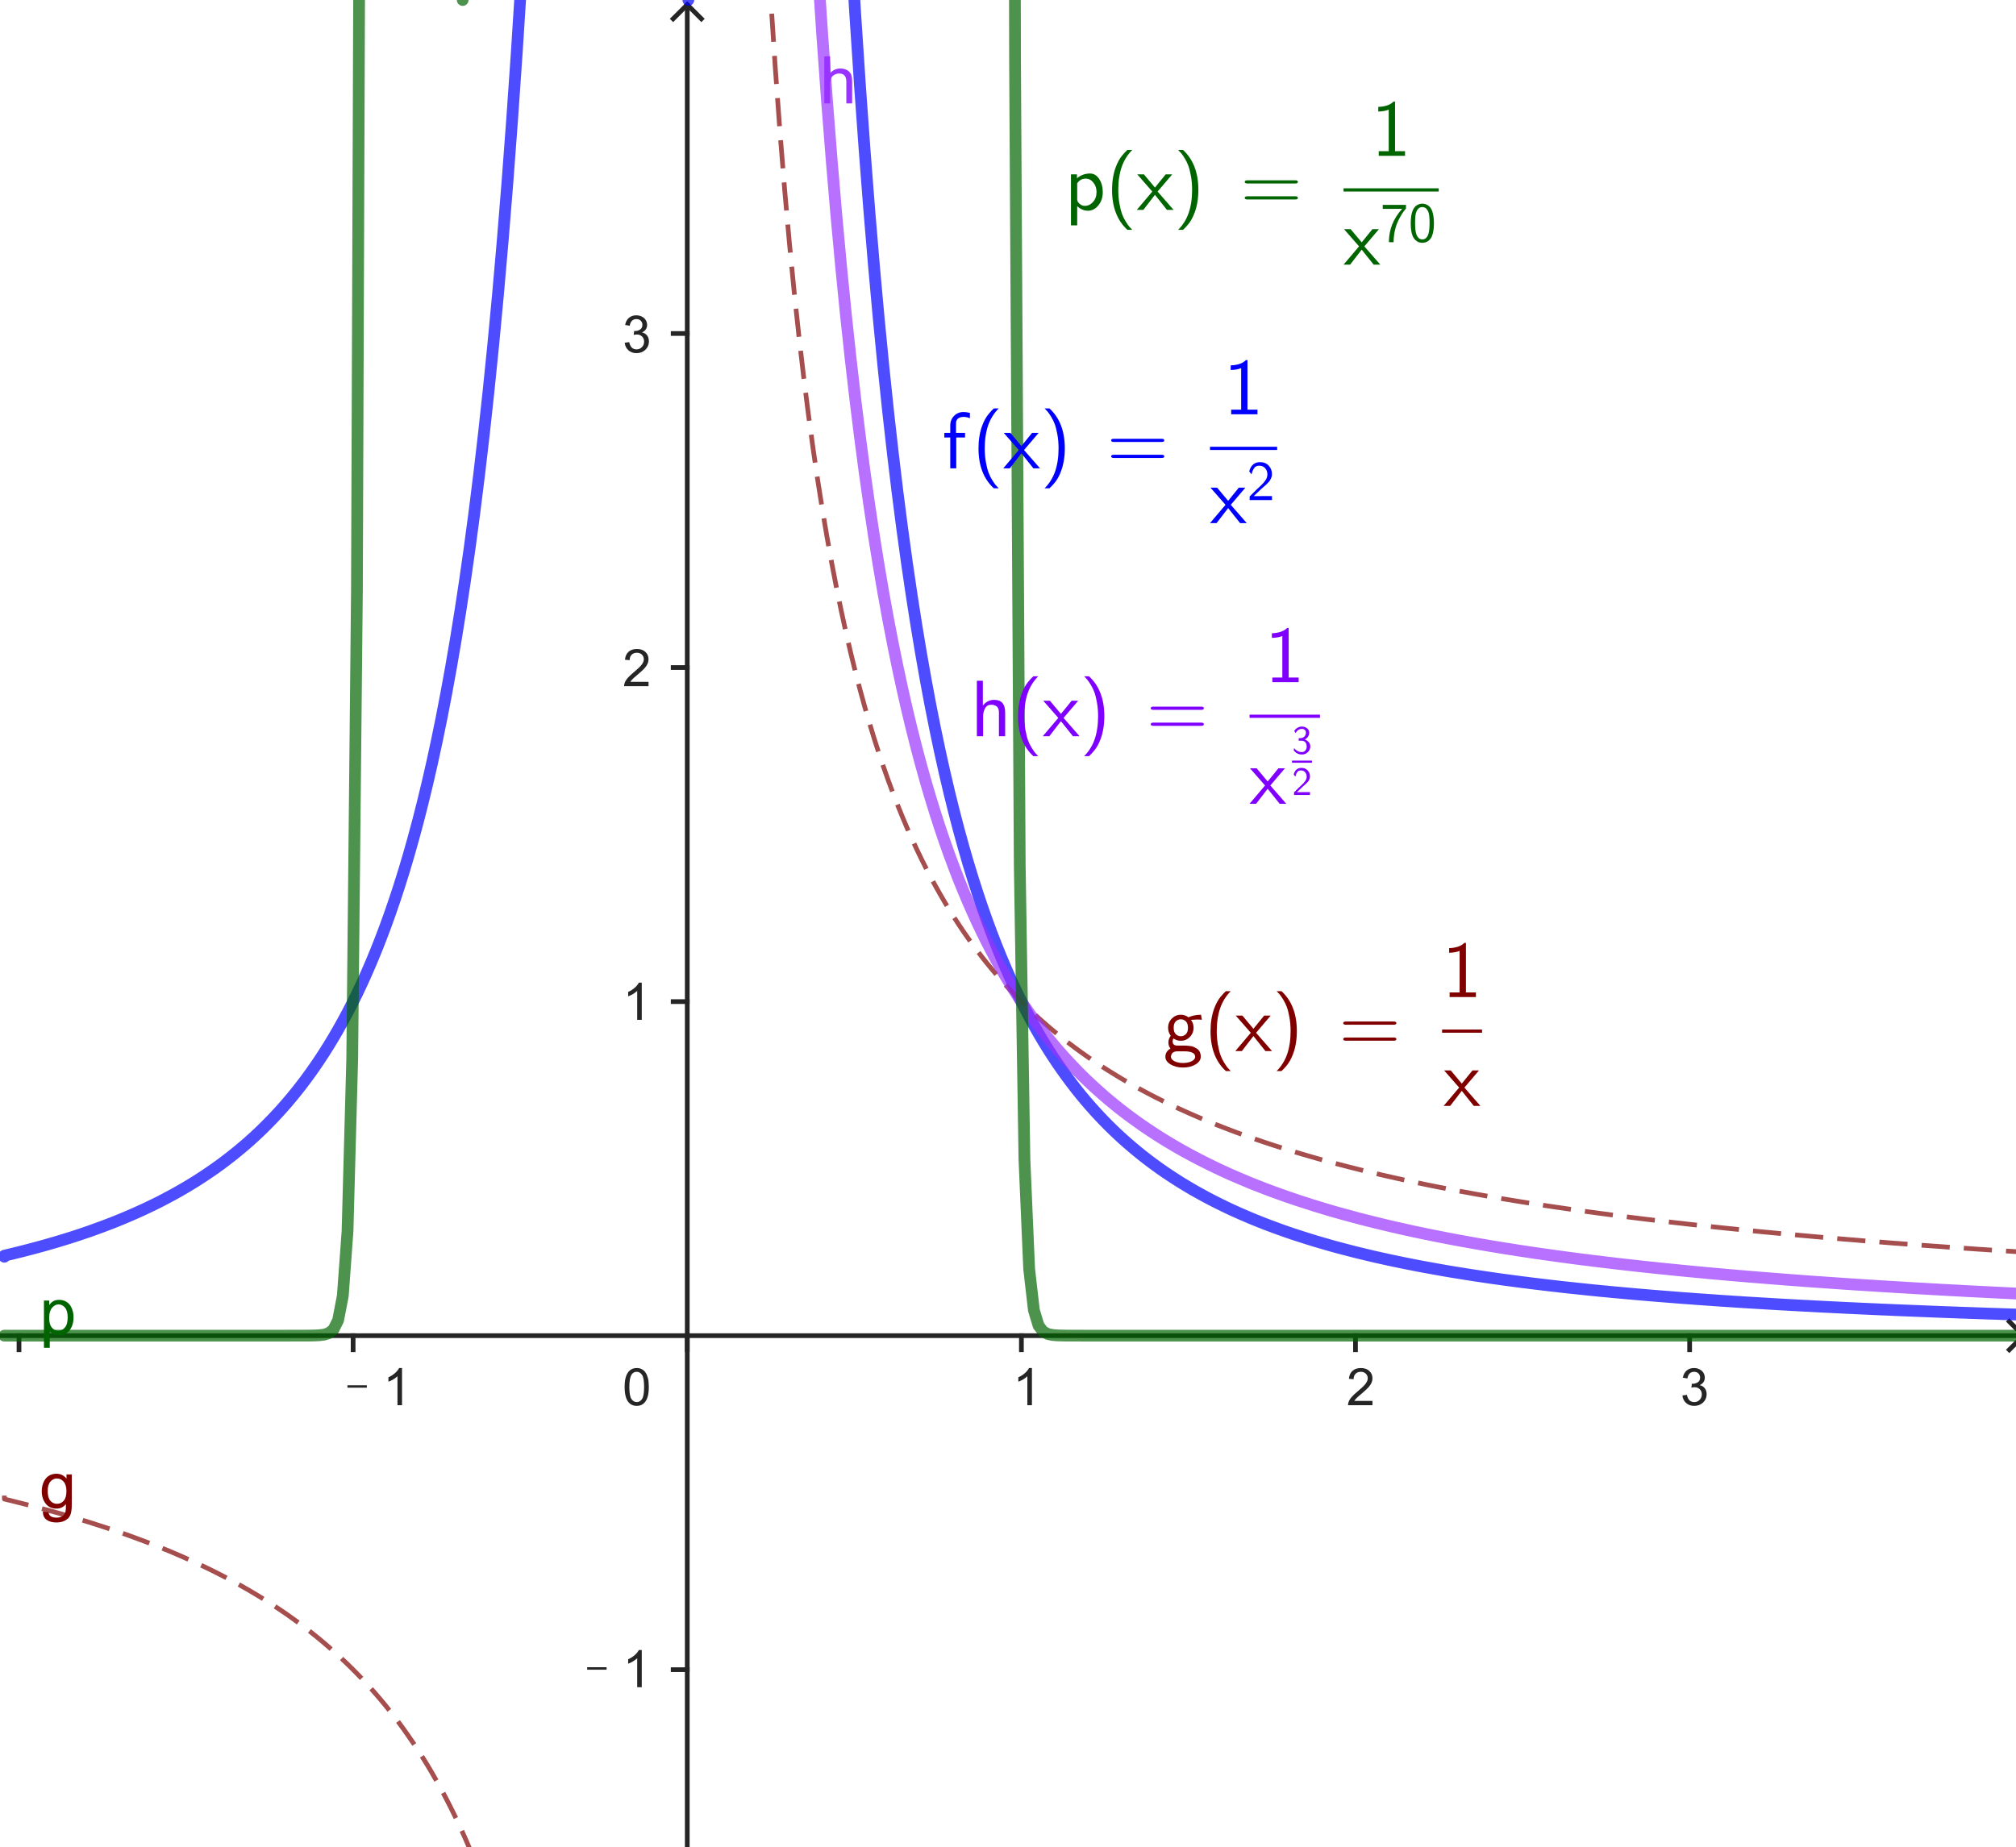 <?xml version="1.0" encoding="ISO-8859-1" standalone="no"?>

<svg 
     version="1.1"
     baseProfile="full"
     xmlns="http://www.w3.org/2000/svg"
     xmlns:xlink="http://www.w3.org/1999/xlink"
     xmlns:ev="http://www.w3.org/2001/xml-events"
     width="6.064cm"
     height="5.557cm"
     viewBox="0 0 428 393"
     >
<title>

</title>
<g stroke-linejoin="miter" stroke-dashoffset="0" stroke-dasharray="none" stroke-width="1" stroke-miterlimit="10.000" stroke-linecap="square">
<clipPath id="clipd378fe11-adc6-468f-810d-e1d4a5751d57">
  <path d="M 0 0 L 0 395.00 L 431.00 395.00 L 431.00 0 z"/>
</clipPath>
<g clip-path="url(#clip1)">
<g stroke-linecap="butt" fill="none" stroke-opacity="1" stroke="#252525">
  <path d="M 145.77 2 L 145.77 395.00"/>
</g> <!-- drawing style -->
</g> <!-- clip1 -->
<clipPath id="clipee03eb73-59b3-4c9d-877b-0ce2c8db5688">
  <path d="M 0 0 L 0 395.00 L 431.00 395.00 L 431.00 0 z"/>
</clipPath>
<g clip-path="url(#clip2)">
<g stroke-linecap="butt" fill="none" stroke-opacity="1" stroke="#252525">
  <path d="M 145.77 1 L 142.77 4"/>
</g> <!-- drawing style -->
</g> <!-- clip2 -->
<clipPath id="clipdbc9747f-afec-4b72-9daf-ed3705af8dc6">
  <path d="M 0 0 L 0 395.00 L 431.00 395.00 L 431.00 0 z"/>
</clipPath>
<g clip-path="url(#clip3)">
<g stroke-linecap="butt" fill="none" stroke-opacity="1" stroke="#252525">
  <path d="M 145.77 1 L 148.77 4"/>
</g> <!-- drawing style -->
</g> <!-- clip3 -->
<clipPath id="clip4c3a0f8d-2105-42f0-b145-a3465df04385">
  <path d="M 0 0 L 0 395.00 L 431.00 395.00 L 431.00 0 z"/>
</clipPath>
<g clip-path="url(#clip4)">
<g stroke-linecap="butt" fill="none" stroke-opacity="1" stroke="#252525">
  <path d="M 0 284.20 L 429.00 284.20"/>
</g> <!-- drawing style -->
</g> <!-- clip4 -->
<clipPath id="clip7f5a487e-a62c-409c-a6a2-733c394d2021">
  <path d="M 0 0 L 0 395.00 L 431.00 395.00 L 431.00 0 z"/>
</clipPath>
<g clip-path="url(#clip5)">
<g stroke-linecap="butt" fill="none" stroke-opacity="1" stroke="#252525">
  <path d="M 430.00 284.20 L 427.00 281.20"/>
</g> <!-- drawing style -->
</g> <!-- clip5 -->
<clipPath id="clipf23646f4-02da-4890-b921-032f3021db5c">
  <path d="M 0 0 L 0 395.00 L 431.00 395.00 L 431.00 0 z"/>
</clipPath>
<g clip-path="url(#clip6)">
<g stroke-linecap="butt" fill="none" stroke-opacity="1" stroke="#252525">
  <path d="M 430.00 284.20 L 427.00 287.20"/>
</g> <!-- drawing style -->
</g> <!-- clip6 -->
<clipPath id="clipe4f75a68-cc56-4a30-bcd6-7e4f505d8cba">
  <path d="M 0 0 L 0 395.00 L 431.00 395.00 L 431.00 0 z"/>
</clipPath>
<g clip-path="url(#clip7)">
<g stroke-linecap="butt" fill="none" stroke-opacity="1" stroke="#252525">
  <path d="M 3.613 284.20 L 3.613 287.20"/>
</g> <!-- drawing style -->
</g> <!-- clip7 -->
<clipPath id="clip39918eb6-6e9e-40b2-8344-f39ff37dc15f">
  <path d="M 0 0 L 0 395.00 L 431.00 395.00 L 431.00 0 z"/>
</clipPath>
<g clip-path="url(#clip8)">
<g fill-opacity="1" fill-rule="nonzero" stroke="none" fill="#252525">
  <path d="M 73.484 295.27 L 73.484 294.75 L 77.609 294.75 L 77.609 295.27 L 73.484 295.27 z M 85.094 299.00 L 84.125 299.00 L 84.125 292.84 Q 83.781 293.17 83.219 293.51 Q 82.656 293.84 82.203 294.00 L 82.203 293.06 Q 83.016 292.69 83.617 292.15 Q 84.219 291.61 84.469 291.09 L 85.094 291.09 L 85.094 299.00 z"/>
</g> <!-- drawing style -->
</g> <!-- clip8 -->
<clipPath id="clip4d1b30b8-b7c8-4a06-8f7d-d65b7c2c120c">
  <path d="M 0 0 L 0 395.00 L 431.00 395.00 L 431.00 0 z"/>
</clipPath>
<g clip-path="url(#clip9)">
<g stroke-linecap="butt" fill="none" stroke-opacity="1" stroke="#252525">
  <path d="M 74.691 284.20 L 74.691 287.20"/>
</g> <!-- drawing style -->
</g> <!-- clip9 -->
<clipPath id="clipac1bf009-bcd5-4b07-9c27-192e79578c2c">
  <path d="M 0 0 L 0 395.00 L 431.00 395.00 L 431.00 0 z"/>
</clipPath>
<g clip-path="url(#clip10)">
<g stroke-linecap="butt" fill="none" stroke-opacity="1" stroke="#252525">
  <path d="M 145.77 284.20 L 145.77 287.20"/>
</g> <!-- drawing style -->
</g> <!-- clip10 -->
<clipPath id="clip64bd0ea6-62d9-47a0-9a55-e4424febb668">
  <path d="M 0 0 L 0 395.00 L 431.00 395.00 L 431.00 0 z"/>
</clipPath>
<g clip-path="url(#clip11)">
<g fill-opacity="1" fill-rule="nonzero" stroke="none" fill="#252525">
  <path d="M 219.09 299.00 L 218.12 299.00 L 218.12 292.84 Q 217.78 293.17 217.22 293.51 Q 216.66 293.84 216.20 294.00 L 216.20 293.06 Q 217.02 292.69 217.62 292.15 Q 218.22 291.61 218.47 291.09 L 219.09 291.09 L 219.09 299.00 z"/>
</g> <!-- drawing style -->
</g> <!-- clip11 -->
<clipPath id="clipb5644665-6619-478e-bc03-62d68cb1fd03">
  <path d="M 0 0 L 0 395.00 L 431.00 395.00 L 431.00 0 z"/>
</clipPath>
<g clip-path="url(#clip12)">
<g stroke-linecap="butt" fill="none" stroke-opacity="1" stroke="#252525">
  <path d="M 216.85 284.20 L 216.85 287.20"/>
</g> <!-- drawing style -->
</g> <!-- clip12 -->
<clipPath id="clipe40969ea-2f50-4544-8868-ac50f08f018d">
  <path d="M 0 0 L 0 395.00 L 431.00 395.00 L 431.00 0 z"/>
</clipPath>
<g clip-path="url(#clip13)">
<g fill-opacity="1" fill-rule="nonzero" stroke="none" fill="#252525">
  <path d="M 291.53 298.08 L 291.53 299.00 L 286.33 299.00 Q 286.33 298.66 286.45 298.33 Q 286.64 297.80 287.08 297.28 Q 287.52 296.77 288.34 296.09 Q 289.62 295.03 290.08 294.42 Q 290.53 293.81 290.53 293.27 Q 290.53 292.69 290.12 292.29 Q 289.72 291.89 289.05 291.89 Q 288.36 291.89 287.94 292.31 Q 287.52 292.73 287.52 293.47 L 286.52 293.38 Q 286.62 292.27 287.29 291.68 Q 287.95 291.09 289.08 291.09 Q 290.20 291.09 290.87 291.72 Q 291.53 292.34 291.53 293.28 Q 291.53 293.75 291.34 294.21 Q 291.14 294.67 290.70 295.17 Q 290.25 295.67 289.20 296.56 Q 288.33 297.28 288.09 297.55 Q 287.84 297.81 287.67 298.08 L 291.53 298.08 z"/>
</g> <!-- drawing style -->
</g> <!-- clip13 -->
<clipPath id="clipdf4ee637-d276-4805-bdc7-a8a72929de0a">
  <path d="M 0 0 L 0 395.00 L 431.00 395.00 L 431.00 0 z"/>
</clipPath>
<g clip-path="url(#clip14)">
<g stroke-linecap="butt" fill="none" stroke-opacity="1" stroke="#252525">
  <path d="M 287.92 284.20 L 287.92 287.20"/>
</g> <!-- drawing style -->
</g> <!-- clip14 -->
<clipPath id="clip36381418-3fee-4d7e-b7e8-a4721a0f870a">
  <path d="M 0 0 L 0 395.00 L 431.00 395.00 L 431.00 0 z"/>
</clipPath>
<g clip-path="url(#clip15)">
<g fill-opacity="1" fill-rule="nonzero" stroke="none" fill="#252525">
  <path d="M 357.47 296.92 L 358.42 296.80 Q 358.59 297.61 358.99 297.98 Q 359.39 298.34 359.97 298.34 Q 360.66 298.34 361.12 297.87 Q 361.59 297.39 361.59 296.70 Q 361.59 296.03 361.16 295.60 Q 360.72 295.17 360.05 295.17 Q 359.78 295.17 359.38 295.27 L 359.47 294.42 Q 359.58 294.44 359.62 294.44 Q 360.25 294.44 360.74 294.12 Q 361.23 293.80 361.23 293.12 Q 361.23 292.59 360.88 292.24 Q 360.52 291.89 359.95 291.89 Q 359.39 291.89 359.02 292.24 Q 358.64 292.59 358.53 293.31 L 357.56 293.14 Q 357.73 292.16 358.37 291.62 Q 359.00 291.09 359.92 291.09 Q 360.58 291.09 361.12 291.37 Q 361.66 291.64 361.95 292.12 Q 362.23 292.61 362.23 293.14 Q 362.23 293.66 361.96 294.07 Q 361.69 294.48 361.14 294.73 Q 361.84 294.89 362.23 295.40 Q 362.62 295.91 362.62 296.67 Q 362.62 297.70 361.87 298.42 Q 361.11 299.14 359.97 299.14 Q 358.92 299.14 358.24 298.52 Q 357.56 297.91 357.47 296.92 z"/>
</g> <!-- drawing style -->
</g> <!-- clip15 -->
<clipPath id="clipd7f84ae4-19c0-49c3-92a2-663a5eecb29d">
  <path d="M 0 0 L 0 395.00 L 431.00 395.00 L 431.00 0 z"/>
</clipPath>
<g clip-path="url(#clip16)">
<g stroke-linecap="butt" fill="none" stroke-opacity="1" stroke="#252525">
  <path d="M 359.00 284.20 L 359.00 287.20"/>
</g> <!-- drawing style -->
</g> <!-- clip16 -->
<clipPath id="clipadc225e2-f618-42ef-9bac-dd37b17a21c7">
  <path d="M 0 0 L 0 395.00 L 431.00 395.00 L 431.00 0 z"/>
</clipPath>
<g clip-path="url(#clip17)">
<g stroke-linecap="butt" fill="none" stroke-opacity="1" stroke="#252525">
  <path d="M 142.77 355.27 L 145.77 355.27"/>
</g> <!-- drawing style -->
</g> <!-- clip17 -->
<clipPath id="clip02afba18-29e5-41ad-ac63-8ddda3b93e87">
  <path d="M 0 0 L 0 395.00 L 431.00 395.00 L 431.00 0 z"/>
</clipPath>
<g clip-path="url(#clip18)">
<g stroke-linecap="butt" fill="none" stroke-opacity="1" stroke="#252525">
  <path d="M 142.77 213.12 L 145.77 213.12"/>
</g> <!-- drawing style -->
</g> <!-- clip18 -->
<clipPath id="clipfb4c0bc7-a9b1-4269-ad1f-b663b14d2e9a">
  <path d="M 0 0 L 0 395.00 L 431.00 395.00 L 431.00 0 z"/>
</clipPath>
<g clip-path="url(#clip19)">
<g stroke-linecap="butt" fill="none" stroke-opacity="1" stroke="#252525">
  <path d="M 142.77 142.04 L 145.77 142.04"/>
</g> <!-- drawing style -->
</g> <!-- clip19 -->
<clipPath id="clipf420239d-8077-4567-856e-7ef910dea33c">
  <path d="M 0 0 L 0 395.00 L 431.00 395.00 L 431.00 0 z"/>
</clipPath>
<g clip-path="url(#clip20)">
<g stroke-linecap="butt" fill="none" stroke-opacity="1" stroke="#252525">
  <path d="M 142.77 70.962 L 145.77 70.962"/>
</g> <!-- drawing style -->
</g> <!-- clip20 -->
<clipPath id="clipf571a271-37a6-49e0-9605-77f2b800d6e7">
  <path d="M 0 0 L 0 395.00 L 431.00 395.00 L 431.00 0 z"/>
</clipPath>
<g clip-path="url(#clip21)">
<g fill-opacity="1" fill-rule="nonzero" stroke="none" fill="#252525">
  <path d="M 124.48 355.27 L 124.48 354.75 L 128.61 354.75 L 128.61 355.27 L 124.48 355.27 z M 136.09 359.00 L 135.12 359.00 L 135.12 352.84 Q 134.78 353.17 134.22 353.51 Q 133.66 353.84 133.20 354.00 L 133.20 353.06 Q 134.02 352.69 134.62 352.15 Q 135.22 351.61 135.47 351.09 L 136.09 351.09 L 136.09 359.00 z"/>
</g> <!-- drawing style -->
</g> <!-- clip21 -->
<clipPath id="clipdab9a636-2c45-405d-9ff0-227da53dd363">
  <path d="M 0 0 L 0 395.00 L 431.00 395.00 L 431.00 0 z"/>
</clipPath>
<g clip-path="url(#clip22)">
<g fill-opacity="1" fill-rule="nonzero" stroke="none" fill="#252525">
  <path d="M 136.09 217.00 L 135.12 217.00 L 135.12 210.84 Q 134.78 211.17 134.22 211.51 Q 133.66 211.84 133.20 212.00 L 133.20 211.06 Q 134.02 210.69 134.62 210.15 Q 135.22 209.61 135.47 209.09 L 136.09 209.09 L 136.09 217.00 z"/>
</g> <!-- drawing style -->
</g> <!-- clip22 -->
<clipPath id="clip3b152ee2-532c-493a-8f4b-402c0e0b778b">
  <path d="M 0 0 L 0 395.00 L 431.00 395.00 L 431.00 0 z"/>
</clipPath>
<g clip-path="url(#clip23)">
<g fill-opacity="1" fill-rule="nonzero" stroke="none" fill="#252525">
  <path d="M 137.53 145.08 L 137.53 146.00 L 132.33 146.00 Q 132.33 145.66 132.45 145.33 Q 132.64 144.80 133.08 144.28 Q 133.52 143.77 134.34 143.09 Q 135.62 142.03 136.08 141.42 Q 136.53 140.81 136.53 140.27 Q 136.53 139.69 136.12 139.29 Q 135.72 138.89 135.05 138.89 Q 134.36 138.89 133.94 139.31 Q 133.52 139.73 133.52 140.47 L 132.52 140.38 Q 132.62 139.27 133.29 138.68 Q 133.95 138.09 135.08 138.09 Q 136.20 138.09 136.87 138.72 Q 137.53 139.34 137.53 140.28 Q 137.53 140.75 137.34 141.21 Q 137.14 141.67 136.70 142.17 Q 136.25 142.67 135.20 143.56 Q 134.33 144.28 134.09 144.55 Q 133.84 144.81 133.67 145.08 L 137.53 145.08 z"/>
</g> <!-- drawing style -->
</g> <!-- clip23 -->
<clipPath id="clip4416c698-8fbe-425c-9d38-9de5ad127479">
  <path d="M 0 0 L 0 395.00 L 431.00 395.00 L 431.00 0 z"/>
</clipPath>
<g clip-path="url(#clip24)">
<g fill-opacity="1" fill-rule="nonzero" stroke="none" fill="#252525">
  <path d="M 132.47 72.922 L 133.42 72.797 Q 133.59 73.609 133.99 73.977 Q 134.39 74.344 134.97 74.344 Q 135.66 74.344 136.12 73.867 Q 136.59 73.391 136.59 72.703 Q 136.59 72.031 136.16 71.602 Q 135.72 71.172 135.05 71.172 Q 134.78 71.172 134.38 71.266 L 134.47 70.422 Q 134.58 70.438 134.62 70.438 Q 135.25 70.438 135.74 70.117 Q 136.23 69.797 136.23 69.125 Q 136.23 68.594 135.88 68.242 Q 135.52 67.891 134.95 67.891 Q 134.39 67.891 134.02 68.242 Q 133.64 68.594 133.53 69.312 L 132.56 69.141 Q 132.73 68.156 133.37 67.625 Q 134.00 67.094 134.92 67.094 Q 135.58 67.094 136.12 67.367 Q 136.66 67.641 136.95 68.125 Q 137.23 68.609 137.23 69.141 Q 137.23 69.656 136.96 70.070 Q 136.69 70.484 136.14 70.734 Q 136.84 70.891 137.23 71.398 Q 137.62 71.906 137.62 72.672 Q 137.62 73.703 136.87 74.422 Q 136.11 75.141 134.97 75.141 Q 133.92 75.141 133.24 74.523 Q 132.56 73.906 132.47 72.922 z"/>
</g> <!-- drawing style -->
</g> <!-- clip24 -->
<clipPath id="clip1eaceb4f-3776-44ba-b854-a0f5d9826aff">
  <path d="M 0 0 L 0 395.00 L 431.00 395.00 L 431.00 0 z"/>
</clipPath>
<g clip-path="url(#clip25)">
<g fill-opacity="1" fill-rule="nonzero" stroke="none" fill="#252525">
  <path d="M 132.45 295.11 Q 132.45 293.72 132.74 292.87 Q 133.03 292.02 133.60 291.55 Q 134.17 291.09 135.03 291.09 Q 135.66 291.09 136.13 291.35 Q 136.61 291.61 136.92 292.09 Q 137.23 292.56 137.41 293.26 Q 137.59 293.95 137.59 295.11 Q 137.59 296.50 137.30 297.35 Q 137.02 298.20 136.45 298.67 Q 135.89 299.14 135.03 299.14 Q 133.89 299.14 133.23 298.31 Q 132.45 297.33 132.45 295.11 z M 133.45 295.11 Q 133.45 297.06 133.91 297.70 Q 134.36 298.34 135.03 298.34 Q 135.69 298.34 136.14 297.70 Q 136.59 297.05 136.59 295.11 Q 136.59 293.17 136.14 292.53 Q 135.69 291.89 135.02 291.89 Q 134.34 291.89 133.95 292.45 Q 133.45 293.17 133.45 295.11 z"/>
</g> <!-- drawing style -->
</g> <!-- clip25 -->
<g id="misc">
</g><!-- misc -->
<g id="layer0">
<clipPath id="clipa37aa7c5-ee45-4f5c-8fbf-017320266a32">
  <path d="M 0 0 L 0 395.00 L 431.00 395.00 L 431.00 0 z"/>
</clipPath>
<g clip-path="url(#clip26)">
<g stroke-linejoin="round" stroke-width="2.5" stroke-linecap="round" fill="none" stroke-opacity=".698" stroke="#0000ff">
  <path d="M .5 267.18 L .5 267.41 L .5 267.18 L 1.5 266.94 L 1.5 266.94 L 2.5 266.70 L 2.5 266.70 L 3.5 266.45 L 3.5 266.45 L 4.5 266.20 L 4.5 266.20 L 5.5 265.94 L 5.5 265.94 L 6.5 265.68 L 6.5 265.68 L 7.5 265.41 L 7.5 265.41 L 8.5 265.14 L 8.5 265.14 L 9.5 264.86 L 9.5 264.86 L 10.500 264.57 L 10.500 264.57 L 11.500 264.28 L 11.500 264.28 L 12.500 263.98 L 12.500 263.98 L 13.500 263.67 L 13.500 263.67 L 14.500 263.36 L 14.500 263.36 L 15.500 263.04 L 15.500 263.04 L 16.500 262.71 L 16.500 262.71 L 17.500 262.37 L 17.500 262.37 L 18.500 262.03 L 18.500 262.03 L 19.500 261.67 L 19.500 261.67 L 20.500 261.31 L 20.500 261.31 L 21.500 260.94 L 21.500 260.94 L 22.500 260.56 L 22.500 260.56 L 23.500 260.18 L 23.500 260.18 L 24.500 259.78 L 24.500 259.78 L 25.500 259.37 L 25.500 259.37 L 26.500 258.95 L 26.500 258.95 L 27.500 258.52 L 27.500 258.52 L 28.500 258.08 L 28.500 258.08 L 29.500 257.63 L 29.500 257.63 L 30.500 257.17 L 30.500 257.17 L 31.500 256.69 L 31.500 256.69 L 32.500 256.21 L 32.500 256.21 L 33.500 255.71 L 33.500 255.71 L 34.500 255.19 L 34.500 255.19 L 35.500 254.66 L 35.500 254.66 L 36.500 254.12 L 36.500 254.12 L 37.500 253.56 L 37.500 253.56 L 38.500 252.99 L 38.500 252.99 L 39.500 252.40 L 39.500 252.40 L 40.500 251.79 L 40.500 251.79 L 41.500 251.17 L 41.500 251.17 L 42.500 250.52 L 42.500 250.52 L 43.500 249.86 L 43.500 249.86 L 44.500 249.18 L 44.500 249.18 L 45.500 248.48 L 45.500 248.48 L 46.500 247.76 L 46.500 247.76 L 47.500 247.01 L 47.500 247.01 L 48.500 246.24 L 48.500 246.24 L 49.500 245.45 L 49.500 245.45 L 50.500 244.63 L 50.500 244.63 L 51.500 243.79 L 51.500 243.79 L 52.500 242.92 L 52.500 242.92 L 53.500 242.02 L 53.500 242.02 L 54.500 241.09 L 54.500 241.09 L 55.500 240.13 L 55.500 240.13 L 56.500 239.13 L 56.500 239.13 L 57.500 238.11 L 57.500 238.11 L 58.500 237.04 L 58.500 237.04 L 59.500 235.95 L 59.500 235.95 L 60.500 234.81 L 60.500 234.81 L 61.500 233.63 L 61.500 233.63 L 62.500 232.41 L 62.500 232.41 L 63.500 231.14 L 63.500 231.14 L 64.500 229.83 L 64.500 229.83 L 65.500 228.46 L 65.500 228.46 L 66.500 227.05 L 66.500 227.05 L 67.500 225.58 L 67.500 225.58 L 68.500 224.05 L 68.500 224.05 L 69.500 222.46 L 69.500 222.46 L 70.500 220.81 L 70.500 220.81 L 71.500 219.09 L 71.500 219.09 L 72.500 217.30 L 72.500 217.30 L 73.500 215.44 L 73.500 215.44 L 74.500 213.50 L 74.500 213.50 L 75.500 211.47 L 75.500 211.47 L 76.500 209.36 L 76.500 209.36 L 77.500 207.15 L 77.500 207.15 L 78.500 204.84 L 78.500 204.84 L 79.500 202.43 L 79.500 202.43 L 80.500 199.90 L 80.500 199.90 L 81.500 197.26 L 81.500 197.26 L 82.500 194.49 L 82.500 194.49 L 83.500 191.58 L 83.500 191.58 L 84.500 188.54 L 84.500 188.54 L 85.500 185.34 L 85.500 185.34 L 86.500 181.97 L 86.500 181.97 L 87.500 178.43 L 87.500 178.43 L 88.500 174.71 L 88.500 174.71 L 89.500 170.78 L 89.500 170.78 L 90.500 166.64 L 90.500 166.64 L 91.500 162.27 L 91.500 162.27 L 92.500 157.65 L 92.500 157.65 L 93.500 152.76 L 93.500 152.76 L 94.500 147.58 L 94.500 147.58 L 95.500 142.09 L 95.500 142.09 L 96.500 136.26 L 96.500 136.26 L 97.500 130.07 L 97.500 130.07 L 98.500 123.48 L 98.500 123.48 L 99.500 116.46 L 99.500 116.46 L 100.50 108.96 L 100.50 108.96 L 101.50 100.96 L 101.50 100.96 L 102.50 92.390 L 102.50 92.390 L 103.50 83.207 L 103.50 83.207 L 104.50 73.349 L 104.50 73.349 L 105.50 62.746 L 105.50 62.746 L 106.50 51.324 L 106.50 51.324 L 107.50 38.995 L 107.50 38.995 L 108.50 25.659 L 108.50 25.659 L 109.50 11.206 L 109.50 11.206 L 110.50 -4.494 L 110.50 -4.494 L 110.82 -10.000 L 146.00 -10.000 L 146.00 0 L 146.00 -10.000 L 180.71 -10.000 L 181.50 2.947 L 181.50 2.947 L 182.50 18.052 L 182.50 18.052 L 183.50 31.972 L 183.50 31.972 L 184.50 44.828 L 184.50 44.828 L 185.50 56.726 L 185.50 56.726 L 186.50 67.758 L 186.50 67.758 L 187.50 78.006 L 187.50 78.006 L 188.50 87.544 L 188.50 87.544 L 189.50 96.434 L 189.50 96.434 L 190.50 104.74 L 190.50 104.74 L 191.50 112.50 L 191.50 112.50 L 192.50 119.77 L 192.50 119.77 L 193.50 126.59 L 193.50 126.59 L 194.50 132.99 L 194.50 132.99 L 195.50 139.01 L 195.50 139.01 L 196.50 144.67 L 196.50 144.67 L 197.50 150.02 L 197.50 150.02 L 198.50 155.06 L 198.50 155.06 L 199.50 159.82 L 199.50 159.82 L 200.50 164.32 L 200.50 164.32 L 201.50 168.59 L 201.50 168.59 L 202.50 172.63 L 202.50 172.63 L 203.50 176.46 L 203.50 176.46 L 204.50 180.09 L 204.50 180.09 L 205.50 183.55 L 205.50 183.55 L 206.50 186.84 L 206.50 186.84 L 207.50 189.97 L 207.50 189.97 L 208.50 192.95 L 208.50 192.95 L 209.50 195.79 L 209.50 195.79 L 210.50 198.50 L 210.50 198.50 L 211.50 201.09 L 211.50 201.09 L 212.50 203.56 L 212.50 203.56 L 213.50 205.92 L 213.50 205.92 L 214.50 208.18 L 214.50 208.18 L 215.50 210.35 L 215.50 210.35 L 216.50 212.42 L 216.50 212.42 L 217.50 214.41 L 217.50 214.41 L 218.50 216.31 L 218.50 216.31 L 219.50 218.14 L 219.50 218.14 L 220.50 219.90 L 220.50 219.90 L 221.50 221.59 L 221.50 221.59 L 222.50 223.21 L 222.50 223.21 L 223.50 224.77 L 223.50 224.77 L 224.50 226.27 L 224.50 226.27 L 225.50 227.71 L 225.50 227.71 L 226.50 229.10 L 226.50 229.10 L 227.50 230.44 L 227.50 230.44 L 228.50 231.73 L 228.50 231.73 L 229.50 232.98 L 229.50 232.98 L 230.50 234.18 L 230.50 234.18 L 231.50 235.34 L 231.50 235.34 L 232.50 236.46 L 232.50 236.46 L 233.50 237.54 L 233.50 237.54 L 234.50 238.59 L 234.50 238.59 L 235.50 239.60 L 235.50 239.60 L 236.50 240.58 L 236.50 240.58 L 237.50 241.52 L 237.50 241.52 L 238.50 242.44 L 238.50 242.44 L 239.50 243.32 L 239.50 243.32 L 240.50 244.18 L 240.50 244.18 L 241.50 245.01 L 241.50 245.01 L 242.50 245.82 L 242.50 245.82 L 243.50 246.60 L 243.50 246.60 L 244.50 247.36 L 244.50 247.36 L 245.50 248.09 L 245.50 248.09 L 246.50 248.81 L 246.50 248.81 L 247.50 249.50 L 247.50 249.50 L 248.50 250.17 L 248.50 250.17 L 249.50 250.82 L 249.50 250.82 L 250.50 251.46 L 250.50 251.46 L 251.50 252.07 L 251.50 252.07 L 252.50 252.67 L 252.50 252.67 L 253.50 253.26 L 253.50 253.26 L 254.50 253.82 L 254.50 253.82 L 255.50 254.37 L 255.50 254.37 L 256.50 254.91 L 256.50 254.91 L 257.50 255.43 L 257.50 255.43 L 258.50 255.94 L 258.50 255.94 L 259.50 256.43 L 259.50 256.43 L 260.50 256.92 L 260.50 256.92 L 261.50 257.39 L 261.50 257.39 L 262.50 257.84 L 262.50 257.84 L 263.50 258.29 L 263.50 258.29 L 264.50 258.72 L 264.50 258.72 L 265.50 259.15 L 265.50 259.15 L 266.50 259.56 L 266.50 259.56 L 267.50 259.96 L 267.50 259.96 L 268.50 260.36 L 268.50 260.36 L 269.50 260.74 L 269.50 260.74 L 270.50 261.11 L 270.50 261.11 L 271.50 261.48 L 271.50 261.48 L 272.50 261.84 L 272.50 261.84 L 273.50 262.19 L 273.50 262.19 L 274.50 262.53 L 274.50 262.53 L 275.50 262.86 L 275.50 262.86 L 276.50 263.18 L 276.50 263.18 L 277.50 263.50 L 277.50 263.50 L 278.50 263.81 L 278.50 263.81 L 279.50 264.12 L 279.50 264.12 L 280.50 264.41 L 280.50 264.41 L 281.50 264.70 L 281.50 264.70 L 282.50 264.99 L 282.50 264.99 L 283.50 265.27 L 283.50 265.27 L 284.50 265.54 L 284.50 265.54 L 285.50 265.80 L 285.50 265.80 L 286.50 266.06 L 286.50 266.06 L 287.50 266.32 L 287.50 266.32 L 288.50 266.57 L 288.50 266.57 L 289.50 266.81 L 289.50 266.81 L 290.50 267.05 L 290.50 267.05 L 291.50 267.29 L 291.50 267.29 L 292.50 267.52 L 292.50 267.52 L 293.50 267.74 L 293.50 267.74 L 294.50 267.96 L 294.50 267.96 L 295.50 268.18 L 295.50 268.18 L 296.50 268.39 L 296.50 268.39 L 297.50 268.60 L 297.50 268.60 L 298.50 268.80 L 298.50 268.80 L 299.50 269.00 L 299.50 269.00 L 300.50 269.20 L 300.50 269.20 L 301.50 269.39 L 301.50 269.39 L 302.50 269.58 L 302.50 269.58 L 303.50 269.76 L 303.50 269.76 L 304.50 269.94 L 304.50 269.94 L 305.50 270.12 L 305.50 270.12 L 306.50 270.30 L 306.50 270.30 L 307.50 270.47 L 307.50 270.47 L 308.50 270.64 L 308.50 270.64 L 309.50 270.80 L 309.50 270.80 L 310.50 270.96 L 310.50 270.96 L 311.50 271.12 L 311.50 271.12 L 312.50 271.28 L 312.50 271.28 L 313.50 271.43 L 313.50 271.43 L 314.50 271.58 L 314.50 271.58 L 315.50 271.73 L 315.50 271.73 L 316.50 271.88 L 316.50 271.88 L 317.50 272.02 L 317.50 272.02 L 318.50 272.16 L 318.50 272.16 L 319.50 272.30 L 319.50 272.30 L 320.50 272.43 L 320.50 272.43 L 321.50 272.57 L 321.50 272.57 L 322.50 272.70 L 322.50 272.70 L 323.50 272.83 L 323.50 272.83 L 324.50 272.95 L 324.50 272.95 L 325.50 273.08 L 325.50 273.08 L 326.50 273.20 L 326.50 273.20 L 327.50 273.32 L 327.50 273.32 L 328.50 273.44 L 328.50 273.44 L 329.50 273.56 L 329.50 273.56 L 330.50 273.67 L 330.50 273.67 L 331.50 273.79 L 331.50 273.79 L 332.50 273.90 L 332.50 273.90 L 333.50 274.01 L 333.50 274.01 L 334.50 274.11 L 334.50 274.11 L 335.50 274.22 L 335.50 274.22 L 336.50 274.32 L 336.50 274.32 L 337.50 274.43 L 337.50 274.43 L 338.50 274.53 L 338.50 274.53 L 339.50 274.63 L 339.50 274.63 L 340.50 274.73 L 340.50 274.73 L 341.50 274.82 L 341.50 274.82 L 342.50 274.92 L 342.50 274.92 L 343.50 275.01 L 343.50 275.01 L 344.50 275.10 L 344.50 275.10 L 345.50 275.19 L 345.50 275.19 L 346.50 275.28 L 346.50 275.28 L 347.50 275.37 L 347.50 275.37 L 348.50 275.46 L 348.50 275.46 L 349.50 275.54 L 349.50 275.54 L 350.50 275.63 L 350.50 275.63 L 351.50 275.71 L 351.50 275.71 L 352.50 275.79 L 352.50 275.79 L 353.50 275.87 L 353.50 275.87 L 354.50 275.95 L 354.50 275.95 L 355.50 276.03 L 355.50 276.03 L 356.50 276.11 L 356.50 276.11 L 357.50 276.19 L 357.50 276.19 L 358.50 276.26 L 358.50 276.26 L 359.50 276.33 L 359.50 276.33 L 360.50 276.41 L 360.50 276.41 L 361.50 276.48 L 361.50 276.48 L 362.50 276.55 L 362.50 276.55 L 363.50 276.62 L 363.50 276.62 L 364.50 276.69 L 364.50 276.69 L 365.50 276.76 L 365.50 276.76 L 366.50 276.83 L 366.50 276.83 L 367.50 276.89 L 367.50 276.89 L 368.50 276.96 L 368.50 276.96 L 369.50 277.02 L 369.50 277.02 L 370.50 277.09 L 370.50 277.09 L 371.50 277.15 L 371.50 277.15 L 372.50 277.21 L 372.50 277.21 L 373.50 277.27 L 373.50 277.27 L 374.50 277.33 L 374.50 277.33 L 375.50 277.39 L 375.50 277.39 L 376.50 277.45 L 376.50 277.45 L 377.50 277.51 L 377.50 277.51 L 378.50 277.57 L 378.50 277.57 L 379.50 277.62 L 379.50 277.62 L 380.50 277.68 L 380.50 277.68 L 381.50 277.73 L 381.50 277.73 L 382.50 277.79 L 382.50 277.79 L 383.50 277.84 L 383.50 277.84 L 384.50 277.89 L 384.50 277.89 L 385.50 277.95 L 385.50 277.95 L 386.50 278.00 L 386.50 278.00 L 387.50 278.05 L 387.50 278.05 L 388.50 278.10 L 388.50 278.10 L 389.50 278.15 L 389.50 278.15 L 390.50 278.20 L 390.50 278.20 L 391.50 278.25 L 391.50 278.25 L 392.50 278.30 L 392.50 278.30 L 393.50 278.34 L 393.50 278.34 L 394.50 278.39 L 394.50 278.39 L 395.50 278.44 L 395.50 278.44 L 396.50 278.48 L 396.50 278.48 L 397.50 278.53 L 397.50 278.53 L 398.50 278.57 L 398.50 278.57 L 399.50 278.62 L 399.50 278.62 L 400.50 278.66 L 400.50 278.66 L 401.50 278.70 L 401.50 278.70 L 402.50 278.75 L 402.50 278.75 L 403.50 278.79 L 403.50 278.79 L 404.50 278.83 L 404.50 278.83 L 405.50 278.87 L 405.50 278.87 L 406.50 278.91 L 406.50 278.91 L 407.50 278.95 L 407.50 278.95 L 408.50 278.99 L 408.50 278.99 L 409.50 279.03 L 409.50 279.03 L 410.50 279.07 L 410.50 279.07 L 411.50 279.11 L 411.50 279.11 L 412.50 279.15 L 412.50 279.15 L 413.50 279.19 L 413.50 279.19 L 414.50 279.22 L 414.50 279.22 L 415.50 279.26 L 415.50 279.26 L 416.50 279.30 L 416.50 279.30 L 417.50 279.33 L 417.50 279.33 L 418.50 279.37 L 418.50 279.37 L 419.50 279.40 L 419.50 279.40 L 420.50 279.44 L 420.50 279.44 L 421.50 279.47 L 421.50 279.47 L 422.50 279.51 L 422.50 279.51 L 423.50 279.54 L 423.50 279.54 L 424.50 279.57 L 424.50 279.57 L 425.50 279.61 L 425.50 279.61 L 426.50 279.64 L 426.50 279.64 L 427.50 279.67 L 427.50 279.67 L 428.50 279.70 L 428.50 279.70 L 429.50 279.73 L 429.50 279.73 L 430.50 279.77 L 430.50 279.77 L 431.50 279.80"/>
<title>函数 f</title>
<desc>f(x) = 1 / x²</desc>

</g> <!-- drawing style -->
</g> <!-- clip26 -->
<clipPath id="clipf7582185-79fd-40c7-86ac-824aca50a07e">
  <path d="M 0 0 L 0 395.00 L 431.00 395.00 L 431.00 0 z"/>
</clipPath>
<g clip-path="url(#clip27)">
<g stroke-linejoin="round" stroke-dasharray="5,4" stroke-linecap="butt" fill="none" stroke-opacity=".698" stroke="#800000">
  <path d="M .5 318.73 L .5 318.97 L .5 318.97 L 1.5 319.21 L 1.5 319.21 L 2.5 319.46 L 2.5 319.46 L 3.5 319.71 L 3.5 319.71 L 4.5 319.96 L 4.5 319.96 L 5.5 320.21 L 5.5 320.21 L 6.5 320.47 L 6.5 320.47 L 7.5 320.73 L 7.5 320.73 L 8.5 321.00 L 8.5 321.00 L 9.5 321.27 L 9.5 321.27 L 10.500 321.54 L 10.500 321.54 L 11.500 321.82 L 11.500 321.82 L 12.500 322.10 L 12.500 322.10 L 13.500 322.39 L 13.500 322.39 L 14.500 322.68 L 14.500 322.68 L 15.500 322.98 L 15.500 322.98 L 16.500 323.28 L 16.500 323.28 L 17.500 323.58 L 17.500 323.58 L 18.500 323.89 L 18.500 323.89 L 19.500 324.21 L 19.500 324.21 L 20.500 324.53 L 20.500 324.53 L 21.500 324.85 L 21.500 324.85 L 22.500 325.18 L 22.500 325.18 L 23.500 325.51 L 23.500 325.51 L 24.500 325.86 L 24.500 325.86 L 25.500 326.20 L 25.500 326.20 L 26.500 326.55 L 26.500 326.55 L 27.500 326.91 L 27.500 326.91 L 28.500 327.28 L 28.500 327.28 L 29.500 327.65 L 29.500 327.65 L 30.500 328.02 L 30.500 328.02 L 31.500 328.41 L 31.500 328.41 L 32.500 328.80 L 32.500 328.80 L 33.500 329.19 L 33.500 329.19 L 34.500 329.60 L 34.500 329.60 L 35.500 330.01 L 35.500 330.01 L 36.500 330.43 L 36.500 330.43 L 37.500 330.86 L 37.500 330.86 L 38.500 331.29 L 38.500 331.29 L 39.500 331.74 L 39.500 331.74 L 40.500 332.19 L 40.500 332.19 L 41.500 332.65 L 41.500 332.65 L 42.500 333.12 L 42.500 333.12 L 43.500 333.60 L 43.500 333.60 L 44.500 334.08 L 44.500 334.08 L 45.500 334.58 L 45.500 334.58 L 46.500 335.09 L 46.500 335.09 L 47.500 335.61 L 47.500 335.61 L 48.500 336.13 L 48.500 336.13 L 49.500 336.67 L 49.500 336.67 L 50.500 337.22 L 50.500 337.22 L 51.500 337.79 L 51.500 337.79 L 52.500 338.36 L 52.500 338.36 L 53.500 338.95 L 53.500 338.95 L 54.500 339.55 L 54.500 339.55 L 55.500 340.16 L 55.500 340.16 L 56.500 340.79 L 56.500 340.79 L 57.500 341.43 L 57.500 341.43 L 58.500 342.09 L 58.500 342.09 L 59.500 342.76 L 59.500 342.76 L 60.500 343.44 L 60.500 343.44 L 61.500 344.15 L 61.500 344.15 L 62.500 344.87 L 62.500 344.87 L 63.500 345.60 L 63.500 345.60 L 64.500 346.36 L 64.500 346.36 L 65.500 347.13 L 65.500 347.13 L 66.500 347.93 L 66.500 347.93 L 67.500 348.74 L 67.500 348.74 L 68.500 349.58 L 68.500 349.58 L 69.500 350.44 L 69.500 350.44 L 70.500 351.32 L 70.500 351.32 L 71.500 352.22 L 71.500 352.22 L 72.500 353.15 L 72.500 353.15 L 73.500 354.10 L 73.500 354.10 L 74.500 355.08 L 74.500 355.08 L 75.500 356.09 L 75.500 356.09 L 76.500 357.13 L 76.500 357.13 L 77.500 358.20 L 77.500 358.20 L 78.500 359.30 L 78.500 359.30 L 79.500 360.43 L 79.500 360.43 L 80.500 361.60 L 80.500 361.60 L 81.500 362.80 L 81.500 362.80 L 82.500 364.05 L 82.500 364.05 L 83.500 365.33 L 83.500 365.33 L 84.500 366.65 L 84.500 366.65 L 85.500 368.02 L 85.500 368.02 L 86.500 369.44 L 86.500 369.44 L 87.500 370.90 L 87.500 370.90 L 88.500 372.41 L 88.500 372.41 L 89.500 373.98 L 89.500 373.98 L 90.500 375.60 L 90.500 375.60 L 91.500 377.29 L 91.500 377.29 L 92.500 379.04 L 92.500 379.04 L 93.500 380.85 L 93.500 380.85 L 94.500 382.74 L 94.500 382.74 L 95.500 384.70 L 95.500 384.70 L 96.500 386.74 L 96.500 386.74 L 97.500 388.86 L 97.500 388.86 L 98.500 391.08 L 98.500 391.08 L 99.500 393.39 L 99.500 393.39 L 100.50 395.80 L 100.50 395.80 L 101.50 398.32 L 101.50 398.32 L 102.50 400.96 L 102.50 400.96 L 102.88 402.00 M 146.99 -7 L 146.50 -7 L 146.50 0 M 146.48 402.00 L 146.50 402.00 L 146.50 395.00 M 146.56 -7 L 163.13 -7 L 163.50 -.719 L 163.50 -.719 L 164.50 14.491 L 164.50 14.491 L 165.50 28.160 L 165.50 28.160 L 166.50 40.510 L 166.50 40.510 L 167.50 51.723 L 167.50 51.723 L 168.50 61.950 L 168.50 61.950 L 169.50 71.315 L 169.50 71.315 L 170.50 79.922 L 170.50 79.922 L 171.50 87.861 L 171.50 87.861 L 172.50 95.205 L 172.50 95.205 L 173.50 102.02 L 173.50 102.02 L 174.50 108.36 L 174.50 108.36 L 175.50 114.27 L 175.50 114.27 L 176.50 119.80 L 176.50 119.80 L 177.50 124.98 L 177.50 124.98 L 178.50 129.85 L 178.50 129.85 L 179.50 134.42 L 179.50 134.42 L 180.50 138.74 L 180.50 138.74 L 181.50 142.81 L 181.50 142.81 L 182.50 146.66 L 182.50 146.66 L 183.50 150.30 L 183.50 150.30 L 184.50 153.76 L 184.50 153.76 L 185.50 157.04 L 185.50 157.04 L 186.50 160.16 L 186.50 160.16 L 187.50 163.14 L 187.50 163.14 L 188.50 165.97 L 188.50 165.97 L 189.50 168.67 L 189.50 168.67 L 190.50 171.25 L 190.50 171.25 L 191.50 173.72 L 191.50 173.72 L 192.50 176.09 L 192.50 176.09 L 193.50 178.35 L 193.50 178.35 L 194.50 180.53 L 194.50 180.53 L 195.50 182.61 L 195.50 182.61 L 196.50 184.61 L 196.50 184.61 L 197.50 186.54 L 197.50 186.54 L 198.50 188.39 L 198.50 188.39 L 199.50 190.17 L 199.50 190.17 L 200.50 191.89 L 200.50 191.89 L 201.50 193.55 L 201.50 193.55 L 202.50 195.14 L 202.50 195.14 L 203.50 196.69 L 203.50 196.69 L 204.50 198.18 L 204.50 198.18 L 205.50 199.62 L 205.50 199.62 L 206.50 201.01 L 206.50 201.01 L 207.50 202.36 L 207.50 202.36 L 208.50 203.66 L 208.50 203.66 L 209.50 204.93 L 209.50 204.93 L 210.50 206.15 L 210.50 206.15 L 211.50 207.34 L 211.50 207.34 L 212.50 208.49 L 212.50 208.49 L 213.50 209.61 L 213.50 209.61 L 214.50 210.69 L 214.50 210.69 L 215.50 211.75 L 215.50 211.75 L 216.50 212.77 L 216.50 212.77 L 217.50 213.77 L 217.50 213.77 L 218.50 214.73 L 218.50 214.73 L 219.50 215.68 L 219.50 215.68 L 220.50 216.59 L 220.50 216.59 L 221.50 217.49 L 221.50 217.49 L 222.50 218.36 L 222.50 218.36 L 223.50 219.20 L 223.50 219.20 L 224.50 220.03 L 224.50 220.03 L 225.50 220.83 L 225.50 220.83 L 226.50 221.62 L 226.50 221.62 L 227.50 222.38 L 227.50 222.38 L 228.50 223.13 L 228.50 223.13 L 229.50 223.86 L 229.50 223.86 L 230.50 224.57 L 230.50 224.57 L 231.50 225.27 L 231.50 225.27 L 232.50 225.95 L 232.50 225.95 L 233.50 226.61 L 233.50 226.61 L 234.50 227.26 L 234.50 227.26 L 235.50 227.89 L 235.50 227.89 L 236.50 228.51 L 236.50 228.51 L 237.50 229.12 L 237.50 229.12 L 238.50 229.72 L 238.50 229.72 L 239.50 230.30 L 239.50 230.30 L 240.50 230.87 L 240.50 230.87 L 241.50 231.42 L 241.50 231.42 L 242.50 231.97 L 242.50 231.97 L 243.50 232.50 L 243.50 232.50 L 244.50 233.03 L 244.50 233.03 L 245.50 233.54 L 245.50 233.54 L 246.50 234.04 L 246.50 234.04 L 247.50 234.54 L 247.50 234.54 L 248.50 235.02 L 248.50 235.02 L 249.50 235.49 L 249.50 235.49 L 250.50 235.96 L 250.50 235.96 L 251.50 236.41 L 251.50 236.41 L 252.50 236.86 L 252.50 236.86 L 253.50 237.30 L 253.50 237.30 L 254.50 237.73 L 254.50 237.73 L 255.50 238.16 L 255.50 238.16 L 256.50 238.57 L 256.50 238.57 L 257.50 238.98 L 257.50 238.98 L 258.50 239.38 L 258.50 239.38 L 259.50 239.77 L 259.50 239.77 L 260.50 240.16 L 260.50 240.16 L 261.50 240.54 L 261.50 240.54 L 262.50 240.92 L 262.50 240.92 L 263.50 241.28 L 263.50 241.28 L 264.50 241.65 L 264.50 241.65 L 265.50 242.00 L 265.50 242.00 L 266.50 242.35 L 266.50 242.35 L 267.50 242.69 L 267.50 242.69 L 268.50 243.03 L 268.50 243.03 L 269.50 243.36 L 269.50 243.36 L 270.50 243.69 L 270.50 243.69 L 271.50 244.01 L 271.50 244.01 L 272.50 244.33 L 272.50 244.33 L 273.50 244.64 L 273.50 244.64 L 274.50 244.95 L 274.50 244.95 L 275.50 245.25 L 275.50 245.25 L 276.50 245.55 L 276.50 245.55 L 277.50 245.84 L 277.50 245.84 L 278.50 246.13 L 278.50 246.13 L 279.50 246.42 L 279.50 246.42 L 280.50 246.70 L 280.50 246.70 L 281.50 246.97 L 281.50 246.97 L 282.50 247.25 L 282.50 247.25 L 283.50 247.52 L 283.50 247.52 L 284.50 247.78 L 284.50 247.78 L 285.50 248.04 L 285.50 248.04 L 286.50 248.30 L 286.50 248.30 L 287.50 248.55 L 287.50 248.55 L 288.50 248.80 L 288.50 248.80 L 289.50 249.05 L 289.50 249.05 L 290.50 249.29 L 290.50 249.29 L 291.50 249.53 L 291.50 249.53 L 292.50 249.76 L 292.50 249.76 L 293.50 250.00 L 293.50 250.00 L 294.50 250.23 L 294.50 250.23 L 295.50 250.45 L 295.50 250.45 L 296.50 250.68 L 296.50 250.68 L 297.50 250.90 L 297.50 250.90 L 298.50 251.12 L 298.50 251.12 L 299.50 251.33 L 299.50 251.33 L 300.50 251.55 L 300.50 251.55 L 301.50 251.75 L 301.50 251.75 L 302.50 251.96 L 302.50 251.96 L 303.50 252.17 L 303.50 252.17 L 304.50 252.37 L 304.50 252.37 L 305.50 252.57 L 305.50 252.57 L 306.50 252.76 L 306.50 252.76 L 307.50 252.96 L 307.50 252.96 L 308.50 253.15 L 308.50 253.15 L 309.50 253.34 L 309.50 253.34 L 310.50 253.53 L 310.50 253.53 L 311.50 253.71 L 311.50 253.71 L 312.50 253.89 L 312.50 253.89 L 313.50 254.08 L 313.50 254.08 L 314.50 254.25 L 314.50 254.25 L 315.50 254.43 L 315.50 254.43 L 316.50 254.60 L 316.50 254.60 L 317.50 254.78 L 317.50 254.78 L 318.50 254.95 L 318.50 254.95 L 319.50 255.12 L 319.50 255.12 L 320.50 255.28 L 320.50 255.28 L 321.50 255.45 L 321.50 255.45 L 322.50 255.61 L 322.50 255.61 L 323.50 255.77 L 323.50 255.77 L 324.50 255.93 L 324.50 255.93 L 325.50 256.09 L 325.50 256.09 L 326.50 256.24 L 326.50 256.24 L 327.50 256.40 L 327.50 256.40 L 328.50 256.55 L 328.50 256.55 L 329.50 256.70 L 329.50 256.70 L 330.50 256.85 L 330.50 256.85 L 331.50 256.99 L 331.50 256.99 L 332.50 257.14 L 332.50 257.14 L 333.50 257.28 L 333.50 257.28 L 334.50 257.43 L 334.50 257.43 L 335.50 257.57 L 335.50 257.57 L 336.50 257.71 L 336.50 257.71 L 337.50 257.85 L 337.50 257.85 L 338.50 257.98 L 338.50 257.98 L 339.50 258.12 L 339.50 258.12 L 340.50 258.25 L 340.50 258.25 L 341.50 258.38 L 341.50 258.38 L 342.50 258.52 L 342.50 258.52 L 343.50 258.65 L 343.50 258.65 L 344.50 258.77 L 344.50 258.77 L 345.50 258.90 L 345.50 258.90 L 346.50 259.03 L 346.50 259.03 L 347.50 259.15 L 347.50 259.15 L 348.50 259.28 L 348.50 259.28 L 349.50 259.40 L 349.50 259.40 L 350.50 259.52 L 350.50 259.52 L 351.50 259.64 L 351.50 259.64 L 352.50 259.76 L 352.50 259.76 L 353.50 259.88 L 353.50 259.88 L 354.50 259.99 L 354.50 259.99 L 355.50 260.11 L 355.50 260.11 L 356.50 260.22 L 356.50 260.22 L 357.50 260.33 L 357.50 260.33 L 358.50 260.45 L 358.50 260.45 L 359.50 260.56 L 359.50 260.56 L 360.50 260.67 L 360.50 260.67 L 361.50 260.78 L 361.50 260.78 L 362.50 260.89 L 362.50 260.89 L 363.50 260.99 L 363.50 260.99 L 364.50 261.10 L 364.50 261.10 L 365.50 261.20 L 365.50 261.20 L 366.50 261.31 L 366.50 261.31 L 367.50 261.41 L 367.50 261.41 L 368.50 261.51 L 368.50 261.51 L 369.50 261.61 L 369.50 261.61 L 370.50 261.72 L 370.50 261.72 L 371.50 261.81 L 371.50 261.81 L 372.50 261.91 L 372.50 261.91 L 373.50 262.01 L 373.50 262.01 L 374.50 262.11 L 374.50 262.11 L 375.50 262.20 L 375.50 262.20 L 376.50 262.30 L 376.50 262.30 L 377.50 262.39 L 377.50 262.39 L 378.50 262.49 L 378.50 262.49 L 379.50 262.58 L 379.50 262.58 L 380.50 262.67 L 380.50 262.67 L 381.50 262.76 L 381.50 262.76 L 382.50 262.85 L 382.50 262.85 L 383.50 262.94 L 383.50 262.94 L 384.50 263.03 L 384.50 263.03 L 385.50 263.12 L 385.50 263.12 L 386.50 263.21 L 386.50 263.21 L 387.50 263.30 L 387.50 263.30 L 388.50 263.38 L 388.50 263.38 L 389.50 263.47 L 389.50 263.47 L 390.50 263.55 L 390.50 263.55 L 391.50 263.64 L 391.50 263.64 L 392.50 263.72 L 392.50 263.72 L 393.50 263.80 L 393.50 263.80 L 394.50 263.88 L 394.50 263.88 L 395.50 263.97 L 395.50 263.97 L 396.50 264.05 L 396.50 264.05 L 397.50 264.13 L 397.50 264.13 L 398.50 264.21 L 398.50 264.21 L 399.50 264.28 L 399.50 264.28 L 400.50 264.36 L 400.50 264.36 L 401.50 264.44 L 401.50 264.44 L 402.50 264.52 L 402.50 264.52 L 403.50 264.59 L 403.50 264.59 L 404.50 264.67 L 404.50 264.67 L 405.50 264.74 L 405.50 264.74 L 406.50 264.82 L 406.50 264.82 L 407.50 264.89 L 407.50 264.89 L 408.50 264.97 L 408.50 264.97 L 409.50 265.04 L 409.50 265.04 L 410.50 265.11 L 410.50 265.11 L 411.50 265.18 L 411.50 265.18 L 412.50 265.25 L 412.50 265.25 L 413.50 265.33 L 413.50 265.33 L 414.50 265.40 L 414.50 265.40 L 415.50 265.47 L 415.50 265.47 L 416.50 265.53 L 416.50 265.53 L 417.50 265.60 L 417.50 265.60 L 418.50 265.67 L 418.50 265.67 L 419.50 265.74 L 419.50 265.74 L 420.50 265.81 L 420.50 265.81 L 421.50 265.87 L 421.50 265.87 L 422.50 265.94 L 422.50 265.94 L 423.50 266.01 L 423.50 266.01 L 424.50 266.07 L 424.50 266.07 L 425.50 266.14 L 425.50 266.14 L 426.50 266.20 L 426.50 266.20 L 427.50 266.26 L 427.50 266.26 L 428.50 266.33 L 428.50 266.33 L 429.50 266.39 L 429.50 266.39 L 430.50 266.45 L 430.50 266.45 L 431.50 266.51"/>
<title>函数 g</title>
<desc>g(x) = 1 / x</desc>

</g> <!-- drawing style -->
</g> <!-- clip27 -->
<clipPath id="clip65a23377-71de-4a56-a2a3-f9e2b6c30f65">
  <path d="M 0 0 L 0 395.00 L 431.00 395.00 L 431.00 0 z"/>
</clipPath>
<g clip-path="url(#clip28)">
<g fill-opacity="1" fill-rule="nonzero" stroke="none" fill="#800000">
  <path d="M 8.703 321.61 L 9.891 321.78 Q 9.969 322.33 10.312 322.59 Q 10.766 322.92 11.562 322.92 Q 12.422 322.92 12.883 322.59 Q 13.344 322.25 13.516 321.62 Q 13.609 321.25 13.594 320.05 Q 12.797 321.00 11.594 321.00 Q 10.094 321.00 9.273 319.92 Q 8.453 318.84 8.453 317.33 Q 8.453 316.30 8.828 315.41 Q 9.203 314.53 9.914 314.05 Q 10.625 313.58 11.594 313.58 Q 12.875 313.58 13.719 314.61 L 13.719 313.73 L 14.844 313.73 L 14.844 320.02 Q 14.844 321.72 14.500 322.42 Q 14.156 323.12 13.406 323.54 Q 12.656 323.95 11.562 323.95 Q 10.266 323.95 9.469 323.37 Q 8.672 322.78 8.703 321.61 z M 9.719 317.23 Q 9.719 318.67 10.281 319.33 Q 10.844 319.98 11.703 319.98 Q 12.547 319.98 13.125 319.33 Q 13.703 318.67 13.703 317.28 Q 13.703 315.95 13.109 315.27 Q 12.516 314.59 11.688 314.59 Q 10.859 314.59 10.289 315.26 Q 9.719 315.92 9.719 317.23 z"/>
<title>函数 g</title>
<desc>g(x) = 1 / x</desc>

</g> <!-- drawing style -->
</g> <!-- clip28 -->
<clipPath id="clip9d4dcb29-f7b8-4cf7-868b-5827c713ad9e">
  <path d="M 0 0 L 0 395.00 L 431.00 395.00 L 431.00 0 z"/>
</clipPath>
<g clip-path="url(#clip29)">
<g stroke-linejoin="round" stroke-width="2.5" stroke-linecap="round" fill="none" stroke-opacity=".698" stroke="#9933ff">
  <path d="M 430.31 -10.000 L 173.35 -10.000 L 173.50 -7.458 L 173.50 -7.458 L 174.50 7.636 L 174.50 7.636 L 175.50 21.470 L 175.50 21.470 L 176.50 34.189 L 176.50 34.189 L 177.50 45.913 L 177.50 45.913 L 178.50 56.749 L 178.50 56.749 L 179.50 66.788 L 179.50 66.788 L 180.50 76.110 L 180.50 76.110 L 181.50 84.784 L 181.50 84.784 L 182.50 92.871 L 182.50 92.871 L 183.50 100.43 L 183.50 100.43 L 184.50 107.50 L 184.50 107.50 L 185.50 114.13 L 185.50 114.13 L 186.50 120.35 L 186.50 120.35 L 187.50 126.20 L 187.50 126.20 L 188.50 131.72 L 188.50 131.72 L 189.50 136.92 L 189.50 136.92 L 190.50 141.83 L 190.50 141.83 L 191.50 146.47 L 191.50 146.47 L 192.50 150.87 L 192.50 150.87 L 193.50 155.04 L 193.50 155.04 L 194.50 158.99 L 194.50 158.99 L 195.50 162.75 L 195.50 162.75 L 196.50 166.32 L 196.50 166.32 L 197.50 169.72 L 197.50 169.72 L 198.50 172.96 L 198.50 172.96 L 199.50 176.06 L 199.50 176.06 L 200.50 179.01 L 200.50 179.01 L 201.50 181.82 L 201.50 181.82 L 202.50 184.52 L 202.50 184.52 L 203.50 187.10 L 203.50 187.10 L 204.50 189.57 L 204.50 189.57 L 205.50 191.93 L 205.50 191.93 L 206.50 194.20 L 206.50 194.20 L 207.50 196.38 L 207.50 196.38 L 208.50 198.47 L 208.50 198.47 L 209.50 200.48 L 209.50 200.48 L 210.50 202.41 L 210.50 202.41 L 211.50 204.27 L 211.50 204.27 L 212.50 206.06 L 212.50 206.06 L 213.50 207.79 L 213.50 207.79 L 214.50 209.45 L 214.50 209.45 L 215.50 211.05 L 215.50 211.05 L 216.50 212.60 L 216.50 212.60 L 217.50 214.09 L 217.50 214.09 L 218.50 215.53 L 218.50 215.53 L 219.50 216.92 L 219.50 216.92 L 220.50 218.27 L 220.50 218.27 L 221.50 219.57 L 221.50 219.57 L 222.50 220.83 L 222.50 220.83 L 223.50 222.05 L 223.50 222.05 L 224.50 223.23 L 224.50 223.23 L 225.50 224.37 L 225.50 224.37 L 226.50 225.48 L 226.50 225.48 L 227.50 226.55 L 227.50 226.55 L 228.50 227.59 L 228.50 227.59 L 229.50 228.61 L 229.50 228.61 L 230.50 229.59 L 230.50 229.59 L 231.50 230.54 L 231.50 230.54 L 232.50 231.46 L 232.50 231.46 L 233.50 232.36 L 233.50 232.36 L 234.50 233.24 L 234.50 233.24 L 235.50 234.09 L 235.50 234.09 L 236.50 234.91 L 236.50 234.91 L 237.50 235.72 L 237.50 235.72 L 238.50 236.50 L 238.50 236.50 L 239.50 237.26 L 239.50 237.26 L 240.50 238.00 L 240.50 238.00 L 241.50 238.72 L 241.50 238.72 L 242.50 239.43 L 242.50 239.43 L 243.50 240.11 L 243.50 240.11 L 244.50 240.78 L 244.50 240.78 L 245.50 241.43 L 245.50 241.43 L 246.50 242.07 L 246.50 242.07 L 247.50 242.69 L 247.50 242.69 L 248.50 243.29 L 248.50 243.29 L 249.50 243.88 L 249.50 243.88 L 250.50 244.46 L 250.50 244.46 L 251.50 245.02 L 251.50 245.02 L 252.50 245.57 L 252.50 245.57 L 253.50 246.10 L 253.50 246.10 L 254.50 246.63 L 254.50 246.63 L 255.50 247.14 L 255.50 247.14 L 256.50 247.64 L 256.50 247.64 L 257.50 248.13 L 257.50 248.13 L 258.50 248.61 L 258.50 248.61 L 259.50 249.08 L 259.50 249.08 L 260.50 249.54 L 260.50 249.54 L 261.50 249.99 L 261.50 249.99 L 262.50 250.42 L 262.50 250.42 L 263.50 250.85 L 263.50 250.85 L 264.50 251.27 L 264.50 251.27 L 265.50 251.69 L 265.50 251.69 L 266.50 252.09 L 266.50 252.09 L 267.50 252.48 L 267.50 252.48 L 268.50 252.87 L 268.50 252.87 L 269.50 253.25 L 269.50 253.25 L 270.50 253.62 L 270.50 253.62 L 271.50 253.98 L 271.50 253.98 L 272.50 254.34 L 272.50 254.34 L 273.50 254.69 L 273.50 254.69 L 274.50 255.03 L 274.50 255.03 L 275.50 255.37 L 275.50 255.37 L 276.50 255.70 L 276.50 255.70 L 277.50 256.02 L 277.50 256.02 L 278.50 256.34 L 278.50 256.34 L 279.50 256.65 L 279.50 256.65 L 280.50 256.96 L 280.50 256.96 L 281.50 257.26 L 281.50 257.26 L 282.50 257.56 L 282.50 257.56 L 283.50 257.85 L 283.50 257.85 L 284.50 258.13 L 284.50 258.13 L 285.50 258.41 L 285.50 258.41 L 286.50 258.68 L 286.50 258.68 L 287.50 258.95 L 287.50 258.95 L 288.50 259.22 L 288.50 259.22 L 289.50 259.48 L 289.50 259.48 L 290.50 259.73 L 290.50 259.73 L 291.50 259.98 L 291.50 259.98 L 292.50 260.23 L 292.50 260.23 L 293.50 260.47 L 293.50 260.47 L 294.50 260.71 L 294.50 260.71 L 295.50 260.95 L 295.50 260.95 L 296.50 261.18 L 296.50 261.18 L 297.50 261.41 L 297.50 261.41 L 298.50 261.63 L 298.50 261.63 L 299.50 261.85 L 299.50 261.85 L 300.50 262.07 L 300.50 262.07 L 301.50 262.28 L 301.50 262.28 L 302.50 262.49 L 302.50 262.49 L 303.50 262.69 L 303.50 262.69 L 304.50 262.90 L 304.50 262.90 L 305.50 263.10 L 305.50 263.10 L 306.50 263.29 L 306.50 263.29 L 307.50 263.49 L 307.50 263.49 L 308.50 263.68 L 308.50 263.68 L 309.50 263.87 L 309.50 263.87 L 310.50 264.05 L 310.50 264.05 L 311.50 264.23 L 311.50 264.23 L 312.50 264.41 L 312.50 264.41 L 313.50 264.59 L 313.50 264.59 L 314.50 264.76 L 314.50 264.76 L 315.50 264.93 L 315.50 264.93 L 316.50 265.10 L 316.50 265.10 L 317.50 265.27 L 317.50 265.27 L 318.50 265.43 L 318.50 265.43 L 319.50 265.60 L 319.50 265.60 L 320.50 265.75 L 320.50 265.75 L 321.50 265.91 L 321.50 265.91 L 322.50 266.07 L 322.50 266.07 L 323.50 266.22 L 323.50 266.22 L 324.50 266.37 L 324.50 266.37 L 325.50 266.52 L 325.50 266.52 L 326.50 266.67 L 326.50 266.67 L 327.50 266.81 L 327.50 266.81 L 328.50 266.95 L 328.50 266.95 L 329.50 267.09 L 329.50 267.09 L 330.50 267.23 L 330.50 267.23 L 331.50 267.37 L 331.50 267.37 L 332.50 267.50 L 332.50 267.50 L 333.50 267.64 L 333.50 267.64 L 334.50 267.77 L 334.50 267.77 L 335.50 267.90 L 335.50 267.90 L 336.50 268.03 L 336.50 268.03 L 337.50 268.15 L 337.50 268.15 L 338.50 268.28 L 338.50 268.28 L 339.50 268.40 L 339.50 268.40 L 340.50 268.52 L 340.50 268.52 L 341.50 268.64 L 341.50 268.64 L 342.50 268.76 L 342.50 268.76 L 343.50 268.88 L 343.50 268.88 L 344.50 268.99 L 344.50 268.99 L 345.50 269.11 L 345.50 269.11 L 346.50 269.22 L 346.50 269.22 L 347.50 269.33 L 347.50 269.33 L 348.50 269.44 L 348.50 269.44 L 349.50 269.55 L 349.50 269.55 L 350.50 269.66 L 350.50 269.66 L 351.50 269.76 L 351.50 269.76 L 352.50 269.87 L 352.50 269.87 L 353.50 269.97 L 353.50 269.97 L 354.50 270.07 L 354.50 270.07 L 355.50 270.17 L 355.50 270.17 L 356.50 270.27 L 356.50 270.27 L 357.50 270.37 L 357.50 270.37 L 358.50 270.47 L 358.50 270.47 L 359.50 270.56 L 359.50 270.56 L 360.50 270.66 L 360.50 270.66 L 361.50 270.75 L 361.50 270.75 L 362.50 270.85 L 362.50 270.85 L 363.50 270.94 L 363.50 270.94 L 364.50 271.03 L 364.50 271.03 L 365.50 271.12 L 365.50 271.12 L 366.50 271.21 L 366.50 271.21 L 367.50 271.30 L 367.50 271.30 L 368.50 271.38 L 368.50 271.38 L 369.50 271.47 L 369.50 271.47 L 370.50 271.55 L 370.50 271.55 L 371.50 271.64 L 371.50 271.64 L 372.50 271.72 L 372.50 271.72 L 373.50 271.80 L 373.50 271.80 L 374.50 271.88 L 374.50 271.88 L 375.50 271.96 L 375.50 271.96 L 376.50 272.04 L 376.50 272.04 L 377.50 272.12 L 377.50 272.12 L 378.50 272.20 L 378.50 272.20 L 379.50 272.28 L 379.50 272.28 L 380.50 272.35 L 380.50 272.35 L 381.50 272.43 L 381.50 272.43 L 382.50 272.50 L 382.50 272.50 L 383.50 272.58 L 383.50 272.58 L 384.50 272.65 L 384.50 272.65 L 385.50 272.72 L 385.50 272.72 L 386.50 272.79 L 386.50 272.79 L 387.50 272.86 L 387.50 272.86 L 388.50 272.93 L 388.50 272.93 L 389.50 273.00 L 389.50 273.00 L 390.50 273.07 L 390.50 273.07 L 391.50 273.14 L 391.50 273.14 L 392.50 273.21 L 392.50 273.21 L 393.50 273.27 L 393.50 273.27 L 394.50 273.34 L 394.50 273.34 L 395.50 273.40 L 395.50 273.40 L 396.50 273.47 L 396.50 273.47 L 397.50 273.53 L 397.50 273.53 L 398.50 273.59 L 398.50 273.59 L 399.50 273.66 L 399.50 273.66 L 400.50 273.72 L 400.50 273.72 L 401.50 273.78 L 401.50 273.78 L 402.50 273.84 L 402.50 273.84 L 403.50 273.90 L 403.50 273.90 L 404.50 273.96 L 404.50 273.96 L 405.50 274.02 L 405.50 274.02 L 406.50 274.08 L 406.50 274.08 L 407.50 274.14 L 407.50 274.14 L 408.50 274.19 L 408.50 274.19 L 409.50 274.25 L 409.50 274.25 L 410.50 274.31 L 410.50 274.31 L 411.50 274.36 L 411.50 274.36 L 412.50 274.42 L 412.50 274.42 L 413.50 274.47 L 413.50 274.47 L 414.50 274.53 L 414.50 274.53 L 415.50 274.58 L 415.50 274.58 L 416.50 274.63 L 416.50 274.63 L 417.50 274.69 L 417.50 274.69 L 418.50 274.74 L 418.50 274.74 L 419.50 274.79 L 419.50 274.79 L 420.50 274.84 L 420.50 274.84 L 421.50 274.89 L 421.50 274.89 L 422.50 274.94 L 422.50 274.94 L 423.50 274.99 L 423.50 274.99 L 424.50 275.04 L 424.50 275.04 L 425.50 275.09 L 425.50 275.09 L 426.50 275.14 L 426.50 275.14 L 427.50 275.19 L 427.50 275.19 L 428.50 275.24 L 428.50 275.24 L 429.50 275.28 L 429.50 275.28 L 430.50 275.33 L 430.50 275.33 L 431.50 275.38"/>
<title>函数 h</title>
<desc>h(x) = 1 / x^(3 / 2)</desc>

</g> <!-- drawing style -->
</g> <!-- clip29 -->
<clipPath id="clip0c63138f-fea8-489f-aa4f-b54059af8a9f">
  <path d="M 0 0 L 0 395.00 L 431.00 395.00 L 431.00 0 z"/>
</clipPath>
<g clip-path="url(#clip30)">
<g fill-opacity="1" fill-rule="nonzero" stroke="none" fill="#9933ff">
  <path d="M 174.92 22.000 L 174.92 11.984 L 176.16 11.984 L 176.16 15.578 Q 177.02 14.578 178.33 14.578 Q 179.14 14.578 179.73 14.898 Q 180.33 15.219 180.59 15.773 Q 180.84 16.328 180.84 17.406 L 180.84 22.000 L 179.61 22.000 L 179.61 17.406 Q 179.61 16.469 179.21 16.055 Q 178.81 15.641 178.08 15.641 Q 177.53 15.641 177.05 15.922 Q 176.56 16.203 176.36 16.688 Q 176.16 17.172 176.16 18.031 L 176.16 22.000 L 174.92 22.000 z"/>
<title>函数 h</title>
<desc>h(x) = 1 / x^(3 / 2)</desc>

</g> <!-- drawing style -->
</g> <!-- clip30 -->
<clipPath id="clipa6b1e954-695f-4cfc-a972-57537bce5f8f">
  <path d="M 0 0 L 0 395.00 L 431.00 395.00 L 431.00 0 z"/>
</clipPath>
<g clip-path="url(#clip31)">
<g stroke-linejoin="round" stroke-width="2.5" stroke-linecap="round" fill="none" stroke-opacity=".698" stroke="#006400">
  <path d="M .5 284.20 L .5 284.20 L .5 284.20 L 1.5 284.20 L 1.5 284.20 L 2.5 284.20 L 2.5 284.20 L 3.5 284.20 L 3.5 284.20 L 4.5 284.20 L 4.5 284.20 L 5.5 284.20 L 5.5 284.20 L 6.5 284.20 L 6.5 284.20 L 7.5 284.20 L 7.5 284.20 L 8.5 284.20 L 8.5 284.20 L 9.5 284.20 L 9.5 284.20 L 10.500 284.20 L 10.500 284.20 L 11.500 284.20 L 11.500 284.20 L 12.500 284.20 L 12.500 284.20 L 13.500 284.20 L 13.500 284.20 L 14.500 284.20 L 14.500 284.20 L 15.500 284.20 L 15.500 284.20 L 16.500 284.20 L 16.500 284.20 L 17.500 284.20 L 17.500 284.20 L 18.500 284.20 L 18.500 284.20 L 19.500 284.20 L 19.500 284.20 L 20.500 284.20 L 20.500 284.20 L 21.500 284.20 L 21.500 284.20 L 22.500 284.20 L 22.500 284.20 L 23.500 284.20 L 23.500 284.20 L 24.500 284.20 L 24.500 284.20 L 25.500 284.20 L 25.500 284.20 L 26.500 284.20 L 26.500 284.20 L 27.500 284.20 L 27.500 284.20 L 28.500 284.20 L 28.500 284.20 L 29.500 284.20 L 29.500 284.20 L 30.500 284.20 L 30.500 284.20 L 31.500 284.20 L 31.500 284.20 L 32.500 284.20 L 32.500 284.20 L 33.500 284.20 L 33.500 284.20 L 34.500 284.20 L 34.500 284.20 L 35.500 284.20 L 35.500 284.20 L 36.500 284.20 L 36.500 284.20 L 37.500 284.20 L 37.500 284.20 L 38.500 284.20 L 38.500 284.20 L 39.500 284.20 L 39.500 284.20 L 40.500 284.20 L 40.500 284.20 L 41.500 284.20 L 41.500 284.20 L 42.500 284.20 L 42.500 284.20 L 43.500 284.20 L 43.500 284.20 L 44.500 284.20 L 44.500 284.20 L 45.500 284.20 L 45.500 284.20 L 46.500 284.20 L 46.500 284.20 L 47.500 284.20 L 47.500 284.20 L 48.500 284.20 L 48.500 284.20 L 49.500 284.20 L 49.500 284.20 L 50.500 284.20 L 50.500 284.20 L 51.500 284.20 L 51.500 284.20 L 52.500 284.20 L 52.500 284.20 L 53.500 284.20 L 53.500 284.20 L 54.500 284.20 L 54.500 284.20 L 55.500 284.20 L 55.500 284.20 L 56.500 284.20 L 56.500 284.20 L 57.500 284.20 L 57.500 284.20 L 58.500 284.20 L 58.500 284.20 L 59.500 284.20 L 59.500 284.20 L 60.500 284.20 L 60.500 284.20 L 61.500 284.19 L 61.500 284.19 L 62.500 284.19 L 62.500 284.19 L 63.500 284.19 L 63.500 284.19 L 64.500 284.19 L 64.500 284.19 L 65.500 284.18 L 65.500 284.18 L 66.500 284.16 L 66.500 284.16 L 67.500 284.11 L 67.500 284.11 L 68.500 283.99 L 68.500 283.99 L 69.500 283.68 L 69.500 283.68 L 70.500 282.91 L 70.500 282.91 L 71.500 280.91 L 71.500 280.91 L 72.500 275.70 L 72.500 275.70 L 73.500 261.98 L 73.500 261.98 L 74.500 225.27 L 74.500 225.27 L 75.500 125.74 L 75.500 125.74 L 75.996 -10.000 L 98.000 -10.000 L 98.000 0 M 98.000 -10.000 L 215.45 -10.000 L 215.50 13.240 L 215.50 13.240 L 216.50 184.19 L 216.50 184.19 L 217.50 246.76 L 217.50 246.76 L 218.50 269.99 L 218.50 269.99 L 219.50 278.73 L 219.50 278.73 L 220.50 282.07 L 220.50 282.07 L 221.50 283.36 L 221.50 283.36 L 222.50 283.86 L 222.50 283.86 L 223.50 284.06 L 223.50 284.06 L 224.50 284.14 L 224.50 284.14 L 225.50 284.17 L 225.50 284.17 L 226.50 284.19 L 226.50 284.19 L 227.50 284.19 L 227.50 284.19 L 228.50 284.19 L 228.50 284.19 L 229.50 284.19 L 229.50 284.19 L 230.50 284.20 L 230.50 284.20 L 231.50 284.20 L 231.50 284.20 L 232.50 284.20 L 232.50 284.20 L 233.50 284.20 L 233.50 284.20 L 234.50 284.20 L 234.50 284.20 L 235.50 284.20 L 235.50 284.20 L 236.50 284.20 L 236.50 284.20 L 237.50 284.20 L 237.50 284.20 L 238.50 284.20 L 238.50 284.20 L 239.50 284.20 L 239.50 284.20 L 240.50 284.20 L 240.50 284.20 L 241.50 284.20 L 241.50 284.20 L 242.50 284.20 L 242.50 284.20 L 243.50 284.20 L 243.50 284.20 L 244.50 284.20 L 244.50 284.20 L 245.50 284.20 L 245.50 284.20 L 246.50 284.20 L 246.50 284.20 L 247.50 284.20 L 247.50 284.20 L 248.50 284.20 L 248.50 284.20 L 249.50 284.20 L 249.50 284.20 L 250.50 284.20 L 250.50 284.20 L 251.50 284.20 L 251.50 284.20 L 252.50 284.20 L 252.50 284.20 L 253.50 284.20 L 253.50 284.20 L 254.50 284.20 L 254.50 284.20 L 255.50 284.20 L 255.50 284.20 L 256.50 284.20 L 256.50 284.20 L 257.50 284.20 L 257.50 284.20 L 258.50 284.20 L 258.50 284.20 L 259.50 284.20 L 259.50 284.20 L 260.50 284.20 L 260.50 284.20 L 261.50 284.20 L 261.50 284.20 L 262.50 284.20 L 262.50 284.20 L 263.50 284.20 L 263.50 284.20 L 264.50 284.20 L 264.50 284.20 L 265.50 284.20 L 265.50 284.20 L 266.50 284.20 L 266.50 284.20 L 267.50 284.20 L 267.50 284.20 L 268.50 284.20 L 268.50 284.20 L 269.50 284.20 L 269.50 284.20 L 270.50 284.20 L 270.50 284.20 L 271.50 284.20 L 271.50 284.20 L 272.50 284.20 L 272.50 284.20 L 273.50 284.20 L 273.50 284.20 L 274.50 284.20 L 274.50 284.20 L 275.50 284.20 L 275.50 284.20 L 276.50 284.20 L 276.50 284.20 L 277.50 284.20 L 277.50 284.20 L 278.50 284.20 L 278.50 284.20 L 279.50 284.20 L 279.50 284.20 L 280.50 284.20 L 280.50 284.20 L 281.50 284.20 L 281.50 284.20 L 282.50 284.20 L 282.50 284.20 L 283.50 284.20 L 283.50 284.20 L 284.50 284.20 L 284.50 284.20 L 285.50 284.20 L 285.50 284.20 L 286.50 284.20 L 286.50 284.20 L 287.50 284.20 L 287.50 284.20 L 288.50 284.20 L 288.50 284.20 L 289.50 284.20 L 289.50 284.20 L 290.50 284.20 L 290.50 284.20 L 291.50 284.20 L 291.50 284.20 L 292.50 284.20 L 292.50 284.20 L 293.50 284.20 L 293.50 284.20 L 294.50 284.20 L 294.50 284.20 L 295.50 284.20 L 295.50 284.20 L 296.50 284.20 L 296.50 284.20 L 297.50 284.20 L 297.50 284.20 L 298.50 284.20 L 298.50 284.20 L 299.50 284.20 L 299.50 284.20 L 300.50 284.20 L 300.50 284.20 L 301.50 284.20 L 301.50 284.20 L 302.50 284.20 L 302.50 284.20 L 303.50 284.20 L 303.50 284.20 L 304.50 284.20 L 304.50 284.20 L 305.50 284.20 L 305.50 284.20 L 306.50 284.20 L 306.50 284.20 L 307.50 284.20 L 307.50 284.20 L 308.50 284.20 L 308.50 284.20 L 309.50 284.20 L 309.50 284.20 L 310.50 284.20 L 310.50 284.20 L 311.50 284.20 L 311.50 284.20 L 312.50 284.20 L 312.50 284.20 L 313.50 284.20 L 313.50 284.20 L 314.50 284.20 L 314.50 284.20 L 315.50 284.20 L 315.50 284.20 L 316.50 284.20 L 316.50 284.20 L 317.50 284.20 L 317.50 284.20 L 318.50 284.20 L 318.50 284.20 L 319.50 284.20 L 319.50 284.20 L 320.50 284.20 L 320.50 284.20 L 321.50 284.20 L 321.50 284.20 L 322.50 284.20 L 322.50 284.20 L 323.50 284.20 L 323.50 284.20 L 324.50 284.20 L 324.50 284.20 L 325.50 284.20 L 325.50 284.20 L 326.50 284.20 L 326.50 284.20 L 327.50 284.20 L 327.50 284.20 L 328.50 284.20 L 328.50 284.20 L 329.50 284.20 L 329.50 284.20 L 330.50 284.20 L 330.50 284.20 L 331.50 284.20 L 331.50 284.20 L 332.50 284.20 L 332.50 284.20 L 333.50 284.20 L 333.50 284.20 L 334.50 284.20 L 334.50 284.20 L 335.50 284.20 L 335.50 284.20 L 336.50 284.20 L 336.50 284.20 L 337.50 284.20 L 337.50 284.20 L 338.50 284.20 L 338.50 284.20 L 339.50 284.20 L 339.50 284.20 L 340.50 284.20 L 340.50 284.20 L 341.50 284.20 L 341.50 284.20 L 342.50 284.20 L 342.50 284.20 L 343.50 284.20 L 343.50 284.20 L 344.50 284.20 L 344.50 284.20 L 345.50 284.20 L 345.50 284.20 L 346.50 284.20 L 346.50 284.20 L 347.50 284.20 L 347.50 284.20 L 348.50 284.20 L 348.50 284.20 L 349.50 284.20 L 349.50 284.20 L 350.50 284.20 L 350.50 284.20 L 351.50 284.20 L 351.50 284.20 L 352.50 284.20 L 352.50 284.20 L 353.50 284.20 L 353.50 284.20 L 354.50 284.20 L 354.50 284.20 L 355.50 284.20 L 355.50 284.20 L 356.50 284.20 L 356.50 284.20 L 357.50 284.20 L 357.50 284.20 L 358.50 284.20 L 358.50 284.20 L 359.50 284.20 L 359.50 284.20 L 360.50 284.20 L 360.50 284.20 L 361.50 284.20 L 361.50 284.20 L 362.50 284.20 L 362.50 284.20 L 363.50 284.20 L 363.50 284.20 L 364.50 284.20 L 364.50 284.20 L 365.50 284.20 L 365.50 284.20 L 366.50 284.20 L 366.50 284.20 L 367.50 284.20 L 367.50 284.20 L 368.50 284.20 L 368.50 284.20 L 369.50 284.20 L 369.50 284.20 L 370.50 284.20 L 370.50 284.20 L 371.50 284.20 L 371.50 284.20 L 372.50 284.20 L 372.50 284.20 L 373.50 284.20 L 373.50 284.20 L 374.50 284.20 L 374.50 284.20 L 375.50 284.20 L 375.50 284.20 L 376.50 284.20 L 376.50 284.20 L 377.50 284.20 L 377.50 284.20 L 378.50 284.20 L 378.50 284.20 L 379.50 284.20 L 379.50 284.20 L 380.50 284.20 L 380.50 284.20 L 381.50 284.20 L 381.50 284.20 L 382.50 284.20 L 382.50 284.20 L 383.50 284.20 L 383.50 284.20 L 384.50 284.20 L 384.50 284.20 L 385.50 284.20 L 385.50 284.20 L 386.50 284.20 L 386.50 284.20 L 387.50 284.20 L 387.50 284.20 L 388.50 284.20 L 388.50 284.20 L 389.50 284.20 L 389.50 284.20 L 390.50 284.20 L 390.50 284.20 L 391.50 284.20 L 391.50 284.20 L 392.50 284.20 L 392.50 284.20 L 393.50 284.20 L 393.50 284.20 L 394.50 284.20 L 394.50 284.20 L 395.50 284.20 L 395.50 284.20 L 396.50 284.20 L 396.50 284.20 L 397.50 284.20 L 397.50 284.20 L 398.50 284.20 L 398.50 284.20 L 399.50 284.20 L 399.50 284.20 L 400.50 284.20 L 400.50 284.20 L 401.50 284.20 L 401.50 284.20 L 402.50 284.20 L 402.50 284.20 L 403.50 284.20 L 403.50 284.20 L 404.50 284.20 L 404.50 284.20 L 405.50 284.20 L 405.50 284.20 L 406.50 284.20 L 406.50 284.20 L 407.50 284.20 L 407.50 284.20 L 408.50 284.20 L 408.50 284.20 L 409.50 284.20 L 409.50 284.20 L 410.50 284.20 L 410.50 284.20 L 411.50 284.20 L 411.50 284.20 L 412.50 284.20 L 412.50 284.20 L 413.50 284.20 L 413.50 284.20 L 414.50 284.20 L 414.50 284.20 L 415.50 284.20 L 415.50 284.20 L 416.50 284.20 L 416.50 284.20 L 417.50 284.20 L 417.50 284.20 L 418.50 284.20 L 418.50 284.20 L 419.50 284.20 L 419.50 284.20 L 420.50 284.20 L 420.50 284.20 L 421.50 284.20 L 421.50 284.20 L 422.50 284.20 L 422.50 284.20 L 423.50 284.20 L 423.50 284.20 L 424.50 284.20 L 424.50 284.20 L 425.50 284.20 L 425.50 284.20 L 426.50 284.20 L 426.50 284.20 L 427.50 284.20 L 427.50 284.20 L 428.50 284.20 L 428.50 284.20 L 429.50 284.20 L 429.50 284.20 L 430.50 284.20 L 430.50 284.20 L 431.50 284.20"/>
<title>函数 p</title>
<desc>p(x) = 1 / x⁷⁰</desc>

</g> <!-- drawing style -->
</g> <!-- clip31 -->
<clipPath id="clipfbf604c1-36c5-4f81-bfc9-4427f51cb711">
  <path d="M 0 0 L 0 395.00 L 431.00 395.00 L 431.00 0 z"/>
</clipPath>
<g clip-path="url(#clip32)">
<g fill-opacity="1" fill-rule="nonzero" stroke="none" fill="#006400">
  <path d="M 8.922 286.78 L 8.922 276.73 L 10.047 276.73 L 10.047 277.69 Q 10.438 277.12 10.938 276.85 Q 11.438 276.58 12.156 276.58 Q 13.078 276.58 13.789 277.05 Q 14.500 277.53 14.859 278.41 Q 15.219 279.28 15.219 280.31 Q 15.219 281.42 14.820 282.32 Q 14.422 283.22 13.664 283.70 Q 12.906 284.17 12.062 284.17 Q 11.453 284.17 10.961 283.91 Q 10.469 283.64 10.156 283.25 L 10.156 286.78 L 8.922 286.78 z M 10.031 280.41 Q 10.031 281.81 10.602 282.48 Q 11.172 283.16 11.984 283.16 Q 12.797 283.16 13.383 282.46 Q 13.969 281.77 13.969 280.31 Q 13.969 278.92 13.398 278.23 Q 12.828 277.55 12.031 277.55 Q 11.250 277.55 10.641 278.28 Q 10.031 279.02 10.031 280.41 z"/>
<title>函数 p</title>
<desc>p(x) = 1 / x⁷⁰</desc>

</g> <!-- drawing style -->
</g> <!-- clip32 -->
<g transform="matrix(.17, 0, 0, .17, 200.00, 99.653)">
<clipPath id="clip8c2af611-a529-4cfc-8440-31c56717cd00">
  <path d="M -1176.5 -586.19 L -1176.5 1737.3 L 1358.8 1737.3 L 1358.8 -586.19 z"/>
</clipPath>
<g clip-path="url(#clip33)">
<g fill-opacity="1" fill-rule="nonzero" stroke="none" fill="#0000ff">
  <path d="M 17.594 -38.594 L 17.594 -0 L 10.094 -0 L 10.094 -38.594 L 2.703 -38.594 L 2.703 -44.406 L 10.094 -44.406 L 10.094 -53.406 Q 10.094 -60.797 14.844 -65.648 Q 19.594 -70.500 26.703 -70.500 Q 30.297 -70.500 34.703 -69.406 L 34.703 -62.703 Q 30.797 -64.406 26.594 -64.406 Q 25.297 -64.406 24.000 -64.156 Q 22.703 -63.906 21.055 -63.156 Q 19.406 -62.406 18.352 -60.656 Q 17.297 -58.906 17.297 -56.297 L 17.297 -44.406 L 28.594 -44.406 L 28.594 -38.594 L 17.594 -38.594 z"/>
<title>f\left(x \right)\, = \,\frac{1}{x^{2}}</title>
<desc>文本 text1: 公式文本(f, true, true)</desc>

</g> <!-- drawing style -->
</g> <!-- clip33 -->
</g> <!-- transform -->
<g transform="matrix(.17, 0, 0, .17, 206.38, 99.653)">
<clipPath id="clip0766279a-7749-44e2-90cd-70528f9284e3">
  <path d="M -1214.0 -586.19 L -1214.0 1737.3 L 1321.3 1737.3 L 1321.3 -586.19 z"/>
</clipPath>
<g clip-path="url(#clip34)">
<g fill-opacity="1" fill-rule="nonzero" stroke="none" fill="#0000ff">
  <path d="M 27.094 -75.000 L 33.203 -75.000 Q 24.406 -66.203 20.094 -54.094 Q 15.703 -41.406 15.703 -25.000 Q 15.703 -15.797 17.148 -7.797 Q 18.594 .203 20.398 5.148 Q 22.203 10.094 25.055 14.648 Q 27.906 19.203 29.453 21.000 Q 31.000 22.797 33.203 25.000 L 27.094 25.000 Q 7.906 7.406 7.906 -25.000 Q 7.906 -41.000 12.594 -53.594 Q 14.203 -57.906 16.203 -61.555 Q 18.203 -65.203 20.500 -67.953 Q 22.797 -70.703 24.000 -71.953 Q 25.203 -73.203 27.094 -75.000 z"/>
<title>f\left(x \right)\, = \,\frac{1}{x^{2}}</title>
<desc>文本 text1: 公式文本(f, true, true)</desc>

</g> <!-- drawing style -->
</g> <!-- clip34 -->
</g> <!-- transform -->
<g transform="matrix(.17, 0, 0, .17, 212.99, 99.653)">
<clipPath id="clipcb0455b1-e4c1-428f-96ee-ff6e24ece87a">
  <path d="M -1252.9 -586.19 L -1252.9 1737.3 L 1282.4 1737.3 L 1282.4 -586.19 z"/>
</clipPath>
<g clip-path="url(#clip35)">
<g fill-opacity="1" fill-rule="nonzero" stroke="none" fill="#0000ff">
  <path d="M 26.000 -22.906 L 46.000 -0 L 37.703 -0 L 22.703 -18.797 L 8.203 -0 L 0 -0 L 19.406 -22.906 L .594 -44.406 L 8.906 -44.406 L 22.703 -27.906 L 36.094 -44.406 L 44.297 -44.406 L 26.000 -22.906 z"/>
<title>f\left(x \right)\, = \,\frac{1}{x^{2}}</title>
<desc>文本 text1: 公式文本(f, true, true)</desc>

</g> <!-- drawing style -->
</g> <!-- clip35 -->
</g> <!-- transform -->
<g transform="matrix(.17, 0, 0, .17, 220.83, 99.653)">
<clipPath id="clipe72398ee-305e-43d1-80d6-46d352d8aaa1">
  <path d="M -1299.0 -586.19 L -1299.0 1737.3 L 1236.3 1737.3 L 1236.3 -586.19 z"/>
</clipPath>
<g clip-path="url(#clip36)">
<g fill-opacity="1" fill-rule="nonzero" stroke="none" fill="#0000ff">
  <path d="M 11.703 25.000 L 5.594 25.000 Q 14.406 16.203 18.703 4.094 Q 23.094 -8.594 23.094 -25.000 Q 23.094 -34.203 21.648 -42.203 Q 20.203 -50.203 18.398 -55.148 Q 16.594 -60.094 13.750 -64.648 Q 10.906 -69.203 9.352 -71.000 Q 7.797 -72.797 5.594 -75.000 L 11.703 -75.000 Q 30.906 -57.406 30.906 -25.000 Q 30.906 -9 26.203 3.594 Q 24.594 7.906 22.594 11.555 Q 20.594 15.203 18.297 17.953 Q 16.000 20.703 14.797 21.953 Q 13.594 23.203 11.703 25.000 z"/>
<title>f\left(x \right)\, = \,\frac{1}{x^{2}}</title>
<desc>文本 text1: 公式文本(f, true, true)</desc>

</g> <!-- drawing style -->
</g> <!-- clip36 -->
</g> <!-- transform -->
<g transform="matrix(.17, 0, 0, .17, 234.99, 99.653)">
<clipPath id="clipe9c95f10-e1c6-49fe-9f4a-0c967449497b">
  <path d="M -1382.3 -586.19 L -1382.3 1737.3 L 1153.0 1737.3 L 1153.0 -586.19 z"/>
</clipPath>
<g clip-path="url(#clip37)">
<g fill-opacity="1" fill-rule="nonzero" stroke="none" fill="#0000ff">
  <path d="M 68.703 -33.000 L 9 -33.000 Q 5.594 -33.000 5.594 -35.000 Q 5.594 -37.000 8.906 -37.000 L 68.797 -37.000 Q 72.094 -37.000 72.094 -35.000 Q 72.094 -33.000 68.703 -33.000 z M 68.797 -13.000 L 8.906 -13.000 Q 5.594 -13.000 5.594 -15.000 Q 5.594 -17.000 9 -17.000 L 68.703 -17.000 Q 72.094 -17.000 72.094 -15.000 Q 72.094 -13.000 68.797 -13.000 z"/>
<title>f\left(x \right)\, = \,\frac{1}{x^{2}}</title>
<desc>文本 text1: 公式文本(f, true, true)</desc>

</g> <!-- drawing style -->
</g> <!-- clip37 -->
</g> <!-- transform -->
<g transform="matrix(.17, 0, 0, .17, 259.86, 88.152)">
<clipPath id="clipf2a9b890-da99-4832-8983-fe6666ca88fb">
  <path d="M -1528.6 -518.54 L -1528.6 1805.0 L 1006.7 1805.0 L 1006.7 -518.54 z"/>
</clipPath>
<g clip-path="url(#clip38)">
<g fill-opacity="1" fill-rule="nonzero" stroke="none" fill="#0000ff">
  <path d="M 29.906 -67.797 L 29.906 -5.797 L 42.406 -5.797 L 42.406 -0 L 9.5 -0 L 9.5 -5.797 L 22.000 -5.797 L 22.000 -57.797 Q 16.906 -55.594 8.906 -55.406 L 8.906 -61.203 Q 22.000 -61.703 27.906 -67.797 L 29.906 -67.797 z"/>
<title>f\left(x \right)\, = \,\frac{1}{x^{2}}</title>
<desc>文本 text1: 公式文本(f, true, true)</desc>

</g> <!-- drawing style -->
</g> <!-- clip38 -->
</g> <!-- transform -->
<g transform="matrix(17.000, 0, 0, 17.000, 0, 0)">
<clipPath id="clip3eaea9d7-070f-46f6-861a-7dd9e52e6299">
  <path d="M 0 0 L 0 23.235 L 25.353 23.235 L 25.353 0 z"/>
</clipPath>
<g clip-path="url(#clip39)">
<g fill-opacity="1" fill-rule="nonzero" stroke="none" fill="#0000ff">
  <path d="M 15.116 5.592 L 15.956 5.592 L 15.956 5.632 L 15.116 5.632 L 15.116 5.592 z"/>
<title>f\left(x \right)\, = \,\frac{1}{x^{2}}</title>
<desc>文本 text1: 公式文本(f, true, true)</desc>

</g> <!-- drawing style -->
</g> <!-- clip39 -->
</g> <!-- transform -->
<g transform="matrix(.17, 0, 0, .17, 256.97, 111.31)">
<clipPath id="clipb14d3fc0-da99-4185-acce-c97e0b57bc68">
  <path d="M -1511.6 -654.79 L -1511.6 1668.7 L 1023.7 1668.7 L 1023.7 -654.79 z"/>
</clipPath>
<g clip-path="url(#clip40)">
<g fill-opacity="1" fill-rule="nonzero" stroke="none" fill="#0000ff">
  <path d="M 26.000 -22.906 L 46.000 -0 L 37.703 -0 L 22.703 -18.797 L 8.203 -0 L 0 -0 L 19.406 -22.906 L .594 -44.406 L 8.906 -44.406 L 22.703 -27.906 L 36.094 -44.406 L 44.297 -44.406 L 26.000 -22.906 z"/>
<title>f\left(x \right)\, = \,\frac{1}{x^{2}}</title>
<desc>文本 text1: 公式文本(f, true, true)</desc>

</g> <!-- drawing style -->
</g> <!-- clip40 -->
</g> <!-- transform -->
<g transform="matrix(.119, 0, 0, .119, 264.81, 106.40)">
<clipPath id="clipd4665826-f681-4c43-b31d-1efab2ef879f">
  <path d="M -2225.3 -894.14 L -2225.3 2425.2 L 1396.6 2425.2 L 1396.6 -894.14 z"/>
</clipPath>
<g clip-path="url(#clip41)">
<g fill-opacity="1" fill-rule="nonzero" stroke="none" fill="#0000ff">
  <path d="M 17.406 -18.797 L 25.094 -25.906 Q 28.094 -29.000 29.547 -30.547 Q 31.000 -32.094 33.000 -34.898 Q 35.000 -37.703 35.852 -40.398 Q 36.703 -43.094 36.703 -46.094 Q 36.703 -52.297 32.805 -56.852 Q 28.906 -61.406 22.203 -61.406 Q 16.094 -61.406 13.148 -57.305 Q 10.203 -53.203 8.297 -45.906 Q 6.594 -48.406 6.094 -48.797 Q 6 -48.906 5.453 -49.656 Q 4.906 -50.406 4.203 -51.406 Q 8.797 -67.797 23.594 -67.797 Q 33.203 -67.797 39.055 -61.547 Q 44.906 -55.297 44.906 -46.297 Q 44.906 -42.406 43.156 -38.656 Q 41.406 -34.906 39.805 -33.055 Q 38.203 -31.203 35.000 -28.000 Q 34.000 -27.094 30.547 -24.094 Q 27.094 -21.094 26.094 -20.203 Q 25.406 -19.594 19.750 -14.094 Q 14.094 -8.594 12.203 -7 L 23.094 -7 Q 23.703 -7 24.898 -7.047 Q 26.094 -7.094 26.703 -7.094 L 44.906 -7.094 L 44.906 -0 L 5 -0 L 5 -6.406 L 17.406 -18.797 z"/>
<title>f\left(x \right)\, = \,\frac{1}{x^{2}}</title>
<desc>文本 text1: 公式文本(f, true, true)</desc>

</g> <!-- drawing style -->
</g> <!-- clip41 -->
</g> <!-- transform -->
<g transform="matrix(.17, 0, 0, .17, 247.00, 223.65)">
<clipPath id="clip9986d84e-70c6-4c38-850e-af6264fe4bec">
  <path d="M -1452.9 -1315.6 L -1452.9 1007.9 L 1082.4 1007.9 L 1082.4 -1315.6 z"/>
</clipPath>
<g clip-path="url(#clip42)">
<g fill-opacity="1" fill-rule="nonzero" stroke="none" fill="#800000">
  <path d="M 35.203 -39.094 L 34.797 -39.203 Q 38.094 -34.703 38.094 -29.203 Q 38.094 -22.500 33.445 -17.703 Q 28.797 -12.906 22.094 -12.906 Q 17.094 -12.906 13.000 -15.797 Q 11.906 -14.406 11.906 -12.203 Q 11.906 -6.906 17.703 -6.906 L 26.500 -6.906 Q 28.203 -6.906 29.453 -6.805 Q 30.703 -6.703 33.500 -6.398 Q 36.297 -6.094 38.352 -5.148 Q 40.406 -4.203 42.555 -2.805 Q 44.703 -1.406 45.898 1.148 Q 47.094 3.703 47.094 7 Q 47.094 12.703 40.648 16.648 Q 34.203 20.594 24.906 20.594 Q 15.703 20.594 9.25 16.648 Q 2.797 12.703 2.797 7.094 Q 2.797 .594 9.203 -3.203 Q 6.594 -6.406 6.594 -10.805 Q 6.594 -15.203 9.5 -19.297 Q 6.203 -23.594 6.203 -29.203 Q 6.203 -36.000 10.898 -40.750 Q 15.594 -45.500 22.094 -45.500 Q 27.594 -45.500 31.594 -42.297 Q 39.000 -45.500 47.406 -45.500 L 48.500 -39.203 L 47.406 -39.297 Q 46.203 -39.406 44.805 -39.453 Q 43.406 -39.500 42.594 -39.500 Q 41.406 -39.500 38.852 -39.297 Q 36.297 -39.094 35.203 -39.094 z M 22.094 -18.594 Q 25.797 -18.594 28.445 -21.195 Q 31.094 -23.797 31.094 -29.195 Q 31.094 -34.594 28.445 -37.195 Q 25.797 -39.797 22.094 -39.797 Q 18.703 -39.797 15.953 -37.297 Q 13.203 -34.797 13.203 -29.195 Q 13.203 -23.594 15.953 -21.094 Q 18.703 -18.594 22.094 -18.594 z M 26.594 .297 L 17.594 .297 Q 15.406 .297 13.805 1 Q 12.203 1.703 11.453 2.555 Q 10.703 3.406 10.305 4.602 Q 9.906 5.797 9.852 6.25 Q 9.797 6.703 9.797 7.094 Q 9.797 10.500 14.250 12.703 Q 18.703 14.906 25.000 14.906 Q 31.203 14.906 35.648 12.703 Q 40.094 10.500 40.094 7.203 Q 40.094 .297 26.594 .297 z"/>
<title>g\left(x \right)\, = \,\frac{1}{x}</title>
<desc>文本 text3: 公式文本(g, true, true)</desc>

</g> <!-- drawing style -->
</g> <!-- clip42 -->
</g> <!-- transform -->
<g transform="matrix(.17, 0, 0, .17, 255.74, 223.65)">
<clipPath id="clipbc15f624-5288-4399-889f-293418dec6fe">
  <path d="M -1504.3 -1315.6 L -1504.3 1007.9 L 1031.0 1007.9 L 1031.0 -1315.6 z"/>
</clipPath>
<g clip-path="url(#clip43)">
<g fill-opacity="1" fill-rule="nonzero" stroke="none" fill="#800000">
  <path d="M 27.094 -75.000 L 33.203 -75.000 Q 24.406 -66.203 20.094 -54.094 Q 15.703 -41.406 15.703 -25.000 Q 15.703 -15.797 17.148 -7.797 Q 18.594 .203 20.398 5.148 Q 22.203 10.094 25.055 14.648 Q 27.906 19.203 29.453 21.000 Q 31.000 22.797 33.203 25.000 L 27.094 25.000 Q 7.906 7.406 7.906 -25.000 Q 7.906 -41.000 12.594 -53.594 Q 14.203 -57.906 16.203 -61.555 Q 18.203 -65.203 20.500 -67.953 Q 22.797 -70.703 24.000 -71.953 Q 25.203 -73.203 27.094 -75.000 z"/>
<title>g\left(x \right)\, = \,\frac{1}{x}</title>
<desc>文本 text3: 公式文本(g, true, true)</desc>

</g> <!-- drawing style -->
</g> <!-- clip43 -->
</g> <!-- transform -->
<g transform="matrix(.17, 0, 0, .17, 262.35, 223.65)">
<clipPath id="clipb4435b0b-f308-4635-9326-5cf02eb56a66">
  <path d="M -1543.2 -1315.6 L -1543.2 1007.9 L 992.05 1007.9 L 992.05 -1315.6 z"/>
</clipPath>
<g clip-path="url(#clip44)">
<g fill-opacity="1" fill-rule="nonzero" stroke="none" fill="#800000">
  <path d="M 26.000 -22.906 L 46.000 -0 L 37.703 -0 L 22.703 -18.797 L 8.203 -0 L 0 -0 L 19.406 -22.906 L .594 -44.406 L 8.906 -44.406 L 22.703 -27.906 L 36.094 -44.406 L 44.297 -44.406 L 26.000 -22.906 z"/>
<title>g\left(x \right)\, = \,\frac{1}{x}</title>
<desc>文本 text3: 公式文本(g, true, true)</desc>

</g> <!-- drawing style -->
</g> <!-- clip44 -->
</g> <!-- transform -->
<g transform="matrix(.17, 0, 0, .17, 270.19, 223.65)">
<clipPath id="clip3720ed1c-2f3a-43ae-97de-31100a4eeaf9">
  <path d="M -1589.3 -1315.6 L -1589.3 1007.9 L 945.95 1007.9 L 945.95 -1315.6 z"/>
</clipPath>
<g clip-path="url(#clip45)">
<g fill-opacity="1" fill-rule="nonzero" stroke="none" fill="#800000">
  <path d="M 11.703 25.000 L 5.594 25.000 Q 14.406 16.203 18.703 4.094 Q 23.094 -8.594 23.094 -25.000 Q 23.094 -34.203 21.648 -42.203 Q 20.203 -50.203 18.398 -55.148 Q 16.594 -60.094 13.750 -64.648 Q 10.906 -69.203 9.352 -71.000 Q 7.797 -72.797 5.594 -75.000 L 11.703 -75.000 Q 30.906 -57.406 30.906 -25.000 Q 30.906 -9 26.203 3.594 Q 24.594 7.906 22.594 11.555 Q 20.594 15.203 18.297 17.953 Q 16.000 20.703 14.797 21.953 Q 13.594 23.203 11.703 25.000 z"/>
<title>g\left(x \right)\, = \,\frac{1}{x}</title>
<desc>文本 text3: 公式文本(g, true, true)</desc>

</g> <!-- drawing style -->
</g> <!-- clip45 -->
</g> <!-- transform -->
<g transform="matrix(.17, 0, 0, .17, 284.36, 223.65)">
<clipPath id="clip928a6d23-a92a-4a63-ac94-d48a2d00af01">
  <path d="M -1672.7 -1315.6 L -1672.7 1007.9 L 862.61 1007.9 L 862.61 -1315.6 z"/>
</clipPath>
<g clip-path="url(#clip46)">
<g fill-opacity="1" fill-rule="nonzero" stroke="none" fill="#800000">
  <path d="M 68.703 -33.000 L 9 -33.000 Q 5.594 -33.000 5.594 -35.000 Q 5.594 -37.000 8.906 -37.000 L 68.797 -37.000 Q 72.094 -37.000 72.094 -35.000 Q 72.094 -33.000 68.703 -33.000 z M 68.797 -13.000 L 8.906 -13.000 Q 5.594 -13.000 5.594 -15.000 Q 5.594 -17.000 9 -17.000 L 68.703 -17.000 Q 72.094 -17.000 72.094 -15.000 Q 72.094 -13.000 68.797 -13.000 z"/>
<title>g\left(x \right)\, = \,\frac{1}{x}</title>
<desc>文本 text3: 公式文本(g, true, true)</desc>

</g> <!-- drawing style -->
</g> <!-- clip46 -->
</g> <!-- transform -->
<g transform="matrix(.17, 0, 0, .17, 306.33, 212.15)">
<clipPath id="clipf504d015-d27a-4e5a-b951-d48061d68fd0">
  <path d="M -1802.0 -1248.0 L -1802.0 1075.6 L 733.33 1075.6 L 733.33 -1248.0 z"/>
</clipPath>
<g clip-path="url(#clip47)">
<g fill-opacity="1" fill-rule="nonzero" stroke="none" fill="#800000">
  <path d="M 29.906 -67.797 L 29.906 -5.797 L 42.406 -5.797 L 42.406 -0 L 9.5 -0 L 9.5 -5.797 L 22.000 -5.797 L 22.000 -57.797 Q 16.906 -55.594 8.906 -55.406 L 8.906 -61.203 Q 22.000 -61.703 27.906 -67.797 L 29.906 -67.797 z"/>
<title>g\left(x \right)\, = \,\frac{1}{x}</title>
<desc>文本 text3: 公式文本(g, true, true)</desc>

</g> <!-- drawing style -->
</g> <!-- clip47 -->
</g> <!-- transform -->
<g transform="matrix(17.000, 0, 0, 17.000, 0, 0)">
<clipPath id="clip51d9438e-aca1-4173-a6fb-4a3ca6bdb42e">
  <path d="M 0 0 L 0 23.235 L 25.353 23.235 L 25.353 0 z"/>
</clipPath>
<g clip-path="url(#clip48)">
<g fill-opacity="1" fill-rule="nonzero" stroke="none" fill="#800000">
  <path d="M 18.020 12.886 L 18.520 12.886 L 18.520 12.926 L 18.020 12.926 L 18.020 12.886 z"/>
<title>g\left(x \right)\, = \,\frac{1}{x}</title>
<desc>文本 text3: 公式文本(g, true, true)</desc>

</g> <!-- drawing style -->
</g> <!-- clip48 -->
</g> <!-- transform -->
<g transform="matrix(.17, 0, 0, .17, 306.67, 235.31)">
<clipPath id="clipb67ff89a-64f5-46c1-9b79-c2a607385943">
  <path d="M -1803.9 -1384.2 L -1803.9 939.33 L 731.38 939.33 L 731.38 -1384.2 z"/>
</clipPath>
<g clip-path="url(#clip49)">
<g fill-opacity="1" fill-rule="nonzero" stroke="none" fill="#800000">
  <path d="M 26.000 -22.906 L 46.000 -0 L 37.703 -0 L 22.703 -18.797 L 8.203 -0 L 0 -0 L 19.406 -22.906 L .594 -44.406 L 8.906 -44.406 L 22.703 -27.906 L 36.094 -44.406 L 44.297 -44.406 L 26.000 -22.906 z"/>
<title>g\left(x \right)\, = \,\frac{1}{x}</title>
<desc>文本 text3: 公式文本(g, true, true)</desc>

</g> <!-- drawing style -->
</g> <!-- clip49 -->
</g> <!-- transform -->
<g transform="matrix(.17, 0, 0, .17, 206.00, 156.65)">
<clipPath id="clip1a8ef168-c1ee-4c41-be3b-08689bdce995">
  <path d="M -1211.8 -921.49 L -1211.8 1402.0 L 1323.5 1402.0 L 1323.5 -921.49 z"/>
</clipPath>
<g clip-path="url(#clip50)">
<g fill-opacity="1" fill-rule="nonzero" stroke="none" fill="#7f00ff">
  <path d="M 43.500 -29.797 L 43.500 -0 L 35.703 -0 L 35.703 -29.094 Q 35.703 -30.500 35.648 -31.453 Q 35.594 -32.406 35.047 -34.055 Q 34.500 -35.703 33.547 -36.750 Q 32.594 -37.797 30.648 -38.602 Q 28.703 -39.406 26.000 -39.406 Q 20.797 -39.406 18.352 -34.906 Q 15.906 -30.406 15.906 -24.500 L 15.906 -0 L 8.094 -0 L 8.094 -69.406 L 15.594 -69.406 L 15.594 -38.297 Q 21.203 -45.500 29.797 -45.500 Q 43.500 -45.500 43.500 -29.797 z"/>
<title>h\left(x \right)\, = \,\frac{1}{x^{\frac{3}{2}}}</title>
<desc>文本 text4: 公式文本(h, true, true)</desc>

</g> <!-- drawing style -->
</g> <!-- clip50 -->
</g> <!-- transform -->
<g transform="matrix(.17, 0, 0, .17, 214.79, 156.65)">
<clipPath id="clip57231eac-9d8b-48d2-8454-453b44bfe5c3">
  <path d="M -1263.5 -921.49 L -1263.5 1402.0 L 1271.8 1402.0 L 1271.8 -921.49 z"/>
</clipPath>
<g clip-path="url(#clip51)">
<g fill-opacity="1" fill-rule="nonzero" stroke="none" fill="#7f00ff">
  <path d="M 27.094 -75.000 L 33.203 -75.000 Q 24.406 -66.203 20.094 -54.094 Q 15.703 -41.406 15.703 -25.000 Q 15.703 -15.797 17.148 -7.797 Q 18.594 .203 20.398 5.148 Q 22.203 10.094 25.055 14.648 Q 27.906 19.203 29.453 21.000 Q 31.000 22.797 33.203 25.000 L 27.094 25.000 Q 7.906 7.406 7.906 -25.000 Q 7.906 -41.000 12.594 -53.594 Q 14.203 -57.906 16.203 -61.555 Q 18.203 -65.203 20.500 -67.953 Q 22.797 -70.703 24.000 -71.953 Q 25.203 -73.203 27.094 -75.000 z"/>
<title>h\left(x \right)\, = \,\frac{1}{x^{\frac{3}{2}}}</title>
<desc>文本 text4: 公式文本(h, true, true)</desc>

</g> <!-- drawing style -->
</g> <!-- clip51 -->
</g> <!-- transform -->
<g transform="matrix(.17, 0, 0, .17, 221.40, 156.65)">
<clipPath id="clip7c539878-560d-4b20-8810-9e35134b2039">
  <path d="M -1302.4 -921.49 L -1302.4 1402.0 L 1232.9 1402.0 L 1232.9 -921.49 z"/>
</clipPath>
<g clip-path="url(#clip52)">
<g fill-opacity="1" fill-rule="nonzero" stroke="none" fill="#7f00ff">
  <path d="M 26.000 -22.906 L 46.000 -0 L 37.703 -0 L 22.703 -18.797 L 8.203 -0 L 0 -0 L 19.406 -22.906 L .594 -44.406 L 8.906 -44.406 L 22.703 -27.906 L 36.094 -44.406 L 44.297 -44.406 L 26.000 -22.906 z"/>
<title>h\left(x \right)\, = \,\frac{1}{x^{\frac{3}{2}}}</title>
<desc>文本 text4: 公式文本(h, true, true)</desc>

</g> <!-- drawing style -->
</g> <!-- clip52 -->
</g> <!-- transform -->
<g transform="matrix(.17, 0, 0, .17, 229.24, 156.65)">
<clipPath id="clip31b3fb1d-15fe-4b95-96ff-829953868f63">
  <path d="M -1348.5 -921.49 L -1348.5 1402.0 L 1186.8 1402.0 L 1186.8 -921.49 z"/>
</clipPath>
<g clip-path="url(#clip53)">
<g fill-opacity="1" fill-rule="nonzero" stroke="none" fill="#7f00ff">
  <path d="M 11.703 25.000 L 5.594 25.000 Q 14.406 16.203 18.703 4.094 Q 23.094 -8.594 23.094 -25.000 Q 23.094 -34.203 21.648 -42.203 Q 20.203 -50.203 18.398 -55.148 Q 16.594 -60.094 13.750 -64.648 Q 10.906 -69.203 9.352 -71.000 Q 7.797 -72.797 5.594 -75.000 L 11.703 -75.000 Q 30.906 -57.406 30.906 -25.000 Q 30.906 -9 26.203 3.594 Q 24.594 7.906 22.594 11.555 Q 20.594 15.203 18.297 17.953 Q 16.000 20.703 14.797 21.953 Q 13.594 23.203 11.703 25.000 z"/>
<title>h\left(x \right)\, = \,\frac{1}{x^{\frac{3}{2}}}</title>
<desc>文本 text4: 公式文本(h, true, true)</desc>

</g> <!-- drawing style -->
</g> <!-- clip53 -->
</g> <!-- transform -->
<g transform="matrix(.17, 0, 0, .17, 243.41, 156.65)">
<clipPath id="clipab11d867-26e2-42fb-9abd-1a44ebec6f6f">
  <path d="M -1431.8 -921.49 L -1431.8 1402.0 L 1103.5 1402.0 L 1103.5 -921.49 z"/>
</clipPath>
<g clip-path="url(#clip54)">
<g fill-opacity="1" fill-rule="nonzero" stroke="none" fill="#7f00ff">
  <path d="M 68.703 -33.000 L 9 -33.000 Q 5.594 -33.000 5.594 -35.000 Q 5.594 -37.000 8.906 -37.000 L 68.797 -37.000 Q 72.094 -37.000 72.094 -35.000 Q 72.094 -33.000 68.703 -33.000 z M 68.797 -13.000 L 8.906 -13.000 Q 5.594 -13.000 5.594 -15.000 Q 5.594 -17.000 9 -17.000 L 68.703 -17.000 Q 72.094 -17.000 72.094 -15.000 Q 72.094 -13.000 68.797 -13.000 z"/>
<title>h\left(x \right)\, = \,\frac{1}{x^{\frac{3}{2}}}</title>
<desc>文本 text4: 公式文本(h, true, true)</desc>

</g> <!-- drawing style -->
</g> <!-- clip54 -->
</g> <!-- transform -->
<g transform="matrix(.17, 0, 0, .17, 268.62, 145.15)">
<clipPath id="clipe7375ae4-33b6-4bd6-86ad-cd487c703981">
  <path d="M -1580.1 -853.84 L -1580.1 1469.7 L 955.16 1469.7 L 955.16 -853.84 z"/>
</clipPath>
<g clip-path="url(#clip55)">
<g fill-opacity="1" fill-rule="nonzero" stroke="none" fill="#7f00ff">
  <path d="M 29.906 -67.797 L 29.906 -5.797 L 42.406 -5.797 L 42.406 -0 L 9.5 -0 L 9.5 -5.797 L 22.000 -5.797 L 22.000 -57.797 Q 16.906 -55.594 8.906 -55.406 L 8.906 -61.203 Q 22.000 -61.703 27.906 -67.797 L 29.906 -67.797 z"/>
<title>h\left(x \right)\, = \,\frac{1}{x^{\frac{3}{2}}}</title>
<desc>文本 text4: 公式文本(h, true, true)</desc>

</g> <!-- drawing style -->
</g> <!-- clip55 -->
</g> <!-- transform -->
<g transform="matrix(17.000, 0, 0, 17.000, 0, 0)">
<clipPath id="clip5213efd7-2f13-4ffc-8670-0f328b3d7a3e">
  <path d="M 0 0 L 0 23.235 L 25.353 23.235 L 25.353 0 z"/>
</clipPath>
<g clip-path="url(#clip56)">
<g fill-opacity="1" fill-rule="nonzero" stroke="none" fill="#7f00ff">
  <path d="M 15.611 8.945 L 16.492 8.945 L 16.492 8.985 L 15.611 8.985 L 15.611 8.945 z"/>
<title>h\left(x \right)\, = \,\frac{1}{x^{\frac{3}{2}}}</title>
<desc>文本 text4: 公式文本(h, true, true)</desc>

</g> <!-- drawing style -->
</g> <!-- clip56 -->
</g> <!-- transform -->
<g transform="matrix(.17, 0, 0, .17, 265.38, 171.03)">
<clipPath id="clipa5587438-b13c-4bcc-8a41-87c61500de40">
  <path d="M -1561.1 -1006.1 L -1561.1 1317.4 L 974.21 1317.4 L 974.21 -1006.1 z"/>
</clipPath>
<g clip-path="url(#clip57)">
<g fill-opacity="1" fill-rule="nonzero" stroke="none" fill="#7f00ff">
  <path d="M 26.000 -22.906 L 46.000 -0 L 37.703 -0 L 22.703 -18.797 L 8.203 -0 L 0 -0 L 19.406 -22.906 L .594 -44.406 L 8.906 -44.406 L 22.703 -27.906 L 36.094 -44.406 L 44.297 -44.406 L 26.000 -22.906 z"/>
<title>h\left(x \right)\, = \,\frac{1}{x^{\frac{3}{2}}}</title>
<desc>文本 text4: 公式文本(h, true, true)</desc>

</g> <!-- drawing style -->
</g> <!-- clip57 -->
</g> <!-- transform -->
<g transform="matrix(.085, 0, 0, .085, 274.42, 160.36)">
<clipPath id="clipaaf4b8b6-3bb8-418a-8764-65362f777684">
  <path d="M -3228.4 -1886.6 L -3228.4 2760.5 L 1842.2 2760.5 L 1842.2 -1886.6 z"/>
</clipPath>
<g clip-path="url(#clip58)">
<g fill-opacity="1" fill-rule="nonzero" stroke="none" fill="#7f00ff">
  <path d="M 9.203 -51.406 L 5.594 -56.797 Q 8.703 -62.000 13.852 -64.898 Q 19.000 -67.797 24.797 -67.797 Q 32.297 -67.797 37.648 -63.398 Q 43.000 -59.000 43.000 -52.594 Q 43.000 -47.594 40.203 -42.945 Q 37.406 -38.297 31.906 -35.406 Q 37.500 -33.703 41.602 -29.055 Q 45.703 -24.406 45.703 -18.000 Q 45.703 -9.906 39.648 -3.852 Q 33.594 2.203 24.703 2.203 Q 12.297 2.203 4.203 -8.203 L 5.297 -14.203 Q 8.5 -9.297 13.797 -6.602 Q 19.094 -3.906 24.500 -3.906 Q 30.094 -3.906 33.445 -8 Q 36.797 -12.094 36.797 -18.094 Q 36.797 -20.297 36.250 -22.500 Q 35.703 -24.703 34.398 -27.055 Q 33.094 -29.406 30.344 -30.906 Q 27.594 -32.406 23.797 -32.406 L 16.703 -32.406 L 16.703 -38.500 Q 24.203 -39.094 24.594 -39.203 Q 29.094 -40.203 31.945 -44.055 Q 34.797 -47.906 34.797 -52.594 Q 34.797 -57.094 31.852 -59.547 Q 28.906 -62.000 24.703 -62.000 Q 19.906 -62.000 15.602 -59.203 Q 11.297 -56.406 9.203 -51.406 z"/>
<title>h\left(x \right)\, = \,\frac{1}{x^{\frac{3}{2}}}</title>
<desc>文本 text4: 公式文本(h, true, true)</desc>

</g> <!-- drawing style -->
</g> <!-- clip58 -->
</g> <!-- transform -->
<g transform="matrix(17.000, 0, 0, 17.000, 0, 0)">
<clipPath id="clip81d902c4-a126-433b-821e-01084316e487">
  <path d="M 0 0 L 0 23.235 L 25.353 23.235 L 25.353 0 z"/>
</clipPath>
<g clip-path="url(#clip59)">
<g fill-opacity="1" fill-rule="nonzero" stroke="none" fill="#7f00ff">
  <path d="M 16.142 9.52 L 16.392 9.52 L 16.392 9.547 L 16.142 9.547 L 16.142 9.52 z"/>
<title>h\left(x \right)\, = \,\frac{1}{x^{\frac{3}{2}}}</title>
<desc>文本 text4: 公式文本(h, true, true)</desc>

</g> <!-- drawing style -->
</g> <!-- clip59 -->
</g> <!-- transform -->
<g transform="matrix(.085, 0, 0, .085, 274.42, 169.15)">
<clipPath id="clipe2510810-039d-4ae5-aabb-1081813b7718">
  <path d="M -3228.4 -1990.0 L -3228.4 2657.1 L 1842.2 2657.1 L 1842.2 -1990.0 z"/>
</clipPath>
<g clip-path="url(#clip60)">
<g fill-opacity="1" fill-rule="nonzero" stroke="none" fill="#7f00ff">
  <path d="M 17.406 -18.797 L 25.094 -25.906 Q 28.094 -29.000 29.547 -30.547 Q 31.000 -32.094 33.000 -34.898 Q 35.000 -37.703 35.852 -40.398 Q 36.703 -43.094 36.703 -46.094 Q 36.703 -52.297 32.805 -56.852 Q 28.906 -61.406 22.203 -61.406 Q 16.094 -61.406 13.148 -57.305 Q 10.203 -53.203 8.297 -45.906 Q 6.594 -48.406 6.094 -48.797 Q 6 -48.906 5.453 -49.656 Q 4.906 -50.406 4.203 -51.406 Q 8.797 -67.797 23.594 -67.797 Q 33.203 -67.797 39.055 -61.547 Q 44.906 -55.297 44.906 -46.297 Q 44.906 -42.406 43.156 -38.656 Q 41.406 -34.906 39.805 -33.055 Q 38.203 -31.203 35.000 -28.000 Q 34.000 -27.094 30.547 -24.094 Q 27.094 -21.094 26.094 -20.203 Q 25.406 -19.594 19.750 -14.094 Q 14.094 -8.594 12.203 -7 L 23.094 -7 Q 23.703 -7 24.898 -7.047 Q 26.094 -7.094 26.703 -7.094 L 44.906 -7.094 L 44.906 -0 L 5 -0 L 5 -6.406 L 17.406 -18.797 z"/>
<title>h\left(x \right)\, = \,\frac{1}{x^{\frac{3}{2}}}</title>
<desc>文本 text4: 公式文本(h, true, true)</desc>

</g> <!-- drawing style -->
</g> <!-- clip60 -->
</g> <!-- transform -->
<g transform="matrix(.17, 0, 0, .17, 226.00, 44.653)">
<clipPath id="clipe8612c3d-5601-4c44-8828-9ceaf4255041">
  <path d="M -1329.4 -262.66 L -1329.4 2060.9 L 1205.9 2060.9 L 1205.9 -262.66 z"/>
</clipPath>
<g clip-path="url(#clip61)">
<g fill-opacity="1" fill-rule="nonzero" stroke="none" fill="#006400">
  <path d="M 16.000 -4.594 L 16.000 19.406 L 8.203 19.406 L 8.203 -44.406 L 15.703 -44.406 L 15.703 -39.500 Q 22.797 -45.500 32.094 -45.500 Q 39.094 -45.500 43.547 -38.602 Q 48.000 -31.703 48.000 -22.297 Q 48.000 -12.297 42.500 -5.602 Q 37.000 1.094 29.500 1.094 Q 22.094 1.094 16.000 -4.594 z M 16.000 -33.297 L 16.000 -13.203 Q 16.000 -11.203 17.000 -9.703 Q 20.500 -5 25.594 -5 Q 31.406 -5 35.805 -9.898 Q 40.203 -14.797 40.203 -22.297 Q 40.203 -29.203 36.250 -34.148 Q 32.297 -39.094 26.594 -39.094 Q 20.000 -39.094 16.000 -33.297 z"/>
<title>p\left(x \right)\, = \,\frac{1}{x^{70}}</title>
<desc>文本 text5: 公式文本(p, true, true)</desc>

</g> <!-- drawing style -->
</g> <!-- clip61 -->
</g> <!-- transform -->
<g transform="matrix(.17, 0, 0, .17, 234.79, 44.653)">
<clipPath id="clipe895d965-34c2-4300-bded-26b74d256596">
  <path d="M -1381.1 -262.66 L -1381.1 2060.9 L 1154.2 2060.9 L 1154.2 -262.66 z"/>
</clipPath>
<g clip-path="url(#clip62)">
<g fill-opacity="1" fill-rule="nonzero" stroke="none" fill="#006400">
  <path d="M 27.094 -75.000 L 33.203 -75.000 Q 24.406 -66.203 20.094 -54.094 Q 15.703 -41.406 15.703 -25.000 Q 15.703 -15.797 17.148 -7.797 Q 18.594 .203 20.398 5.148 Q 22.203 10.094 25.055 14.648 Q 27.906 19.203 29.453 21.000 Q 31.000 22.797 33.203 25.000 L 27.094 25.000 Q 7.906 7.406 7.906 -25.000 Q 7.906 -41.000 12.594 -53.594 Q 14.203 -57.906 16.203 -61.555 Q 18.203 -65.203 20.500 -67.953 Q 22.797 -70.703 24.000 -71.953 Q 25.203 -73.203 27.094 -75.000 z"/>
<title>p\left(x \right)\, = \,\frac{1}{x^{70}}</title>
<desc>文本 text5: 公式文本(p, true, true)</desc>

</g> <!-- drawing style -->
</g> <!-- clip62 -->
</g> <!-- transform -->
<g transform="matrix(.17, 0, 0, .17, 241.40, 44.653)">
<clipPath id="clip39a040c5-57d8-429b-962e-9ea6eb7cd5ea">
  <path d="M -1420.0 -262.66 L -1420.0 2060.9 L 1115.3 2060.9 L 1115.3 -262.66 z"/>
</clipPath>
<g clip-path="url(#clip63)">
<g fill-opacity="1" fill-rule="nonzero" stroke="none" fill="#006400">
  <path d="M 26.000 -22.906 L 46.000 -0 L 37.703 -0 L 22.703 -18.797 L 8.203 -0 L 0 -0 L 19.406 -22.906 L .594 -44.406 L 8.906 -44.406 L 22.703 -27.906 L 36.094 -44.406 L 44.297 -44.406 L 26.000 -22.906 z"/>
<title>p\left(x \right)\, = \,\frac{1}{x^{70}}</title>
<desc>文本 text5: 公式文本(p, true, true)</desc>

</g> <!-- drawing style -->
</g> <!-- clip63 -->
</g> <!-- transform -->
<g transform="matrix(.17, 0, 0, .17, 249.24, 44.653)">
<clipPath id="clip9ceaf0df-9d65-42fb-a831-0e9a57bfbcc9">
  <path d="M -1466.1 -262.66 L -1466.1 2060.9 L 1069.2 2060.9 L 1069.2 -262.66 z"/>
</clipPath>
<g clip-path="url(#clip64)">
<g fill-opacity="1" fill-rule="nonzero" stroke="none" fill="#006400">
  <path d="M 11.703 25.000 L 5.594 25.000 Q 14.406 16.203 18.703 4.094 Q 23.094 -8.594 23.094 -25.000 Q 23.094 -34.203 21.648 -42.203 Q 20.203 -50.203 18.398 -55.148 Q 16.594 -60.094 13.750 -64.648 Q 10.906 -69.203 9.352 -71.000 Q 7.797 -72.797 5.594 -75.000 L 11.703 -75.000 Q 30.906 -57.406 30.906 -25.000 Q 30.906 -9 26.203 3.594 Q 24.594 7.906 22.594 11.555 Q 20.594 15.203 18.297 17.953 Q 16.000 20.703 14.797 21.953 Q 13.594 23.203 11.703 25.000 z"/>
<title>p\left(x \right)\, = \,\frac{1}{x^{70}}</title>
<desc>文本 text5: 公式文本(p, true, true)</desc>

</g> <!-- drawing style -->
</g> <!-- clip64 -->
</g> <!-- transform -->
<g transform="matrix(.17, 0, 0, .17, 263.41, 44.653)">
<clipPath id="clip4af7a43d-1a77-4ebe-820a-2afd519d20d9">
  <path d="M -1549.5 -262.66 L -1549.5 2060.9 L 985.84 2060.9 L 985.84 -262.66 z"/>
</clipPath>
<g clip-path="url(#clip65)">
<g fill-opacity="1" fill-rule="nonzero" stroke="none" fill="#006400">
  <path d="M 68.703 -33.000 L 9 -33.000 Q 5.594 -33.000 5.594 -35.000 Q 5.594 -37.000 8.906 -37.000 L 68.797 -37.000 Q 72.094 -37.000 72.094 -35.000 Q 72.094 -33.000 68.703 -33.000 z M 68.797 -13.000 L 8.906 -13.000 Q 5.594 -13.000 5.594 -15.000 Q 5.594 -17.000 9 -17.000 L 68.703 -17.000 Q 72.094 -17.000 72.094 -15.000 Q 72.094 -13.000 68.797 -13.000 z"/>
<title>p\left(x \right)\, = \,\frac{1}{x^{70}}</title>
<desc>文本 text5: 公式文本(p, true, true)</desc>

</g> <!-- drawing style -->
</g> <!-- clip65 -->
</g> <!-- transform -->
<g transform="matrix(.17, 0, 0, .17, 291.25, 33.152)">
<clipPath id="clip03c1c556-0ff3-4768-b5d9-8a37473254ed">
  <path d="M -1713.2 -195.01 L -1713.2 2128.5 L 822.05 2128.5 L 822.05 -195.01 z"/>
</clipPath>
<g clip-path="url(#clip66)">
<g fill-opacity="1" fill-rule="nonzero" stroke="none" fill="#006400">
  <path d="M 29.906 -67.797 L 29.906 -5.797 L 42.406 -5.797 L 42.406 -0 L 9.5 -0 L 9.5 -5.797 L 22.000 -5.797 L 22.000 -57.797 Q 16.906 -55.594 8.906 -55.406 L 8.906 -61.203 Q 22.000 -61.703 27.906 -67.797 L 29.906 -67.797 z"/>
<title>p\left(x \right)\, = \,\frac{1}{x^{70}}</title>
<desc>文本 text5: 公式文本(p, true, true)</desc>

</g> <!-- drawing style -->
</g> <!-- clip66 -->
</g> <!-- transform -->
<g transform="matrix(17.000, 0, 0, 17.000, 0, 0)">
<clipPath id="clipa491a0c4-fad2-461d-9161-a2ff6f48604f">
  <path d="M 0 0 L 0 23.235 L 25.353 23.235 L 25.353 0 z"/>
</clipPath>
<g clip-path="url(#clip67)">
<g fill-opacity="1" fill-rule="nonzero" stroke="none" fill="#006400">
  <path d="M 16.787 2.357 L 17.978 2.357 L 17.978 2.397 L 16.787 2.397 L 16.787 2.357 z"/>
<title>p\left(x \right)\, = \,\frac{1}{x^{70}}</title>
<desc>文本 text5: 公式文本(p, true, true)</desc>

</g> <!-- drawing style -->
</g> <!-- clip67 -->
</g> <!-- transform -->
<g transform="matrix(.17, 0, 0, .17, 285.38, 56.314)">
<clipPath id="clipefc6542a-0ed9-4cbf-835d-e41f02443629">
  <path d="M -1678.7 -331.26 L -1678.7 1992.3 L 856.56 1992.3 L 856.56 -331.26 z"/>
</clipPath>
<g clip-path="url(#clip68)">
<g fill-opacity="1" fill-rule="nonzero" stroke="none" fill="#006400">
  <path d="M 26.000 -22.906 L 46.000 -0 L 37.703 -0 L 22.703 -18.797 L 8.203 -0 L 0 -0 L 19.406 -22.906 L .594 -44.406 L 8.906 -44.406 L 22.703 -27.906 L 36.094 -44.406 L 44.297 -44.406 L 26.000 -22.906 z"/>
<title>p\left(x \right)\, = \,\frac{1}{x^{70}}</title>
<desc>文本 text5: 公式文本(p, true, true)</desc>

</g> <!-- drawing style -->
</g> <!-- clip68 -->
</g> <!-- transform -->
<g transform="matrix(.119, 0, 0, .119, 293.22, 51.403)">
<clipPath id="clip736858b9-8bce-4f37-9571-493508c83da8">
  <path d="M -2464.0 -431.96 L -2464.0 2887.4 L 1157.8 2887.4 L 1157.8 -431.96 z"/>
</clipPath>
<g clip-path="url(#clip69)">
<g fill-opacity="1" fill-rule="nonzero" stroke="none" fill="#006400">
  <path d="M 23.203 -58.500 L 4.203 -58.500 L 4.203 -65.594 L 45.703 -65.594 L 45.703 -59.094 Q 42.203 -55.203 38.852 -50.000 Q 35.500 -44.797 31.797 -37.148 Q 28.094 -29.500 25.844 -19.500 Q 23.594 -9.5 23.594 1.094 L 15.203 1.094 Q 15.203 -32.500 38.906 -58.594 L 26.797 -58.594 Q 26.203 -58.594 25.000 -58.547 Q 23.797 -58.500 23.203 -58.500 z"/>
<title>p\left(x \right)\, = \,\frac{1}{x^{70}}</title>
<desc>文本 text5: 公式文本(p, true, true)</desc>

</g> <!-- drawing style -->
</g> <!-- clip69 -->
</g> <!-- transform -->
<g transform="matrix(.119, 0, 0, .119, 299.17, 51.403)">
<clipPath id="clip28ea1d66-48ff-411d-9e98-d3091f43da61">
  <path d="M -2514.0 -431.96 L -2514.0 2887.4 L 1107.8 2887.4 L 1107.8 -431.96 z"/>
</clipPath>
<g clip-path="url(#clip70)">
<g fill-opacity="1" fill-rule="nonzero" stroke="none" fill="#006400">
  <path d="M 45.703 -32.594 Q 45.703 -17.500 41.703 -8.797 Q 39.297 -3.594 34.852 -.695 Q 30.406 2.203 24.906 2.203 Q 21.703 2.203 18.750 1.203 Q 15.797 .203 12.648 -2.695 Q 9.5 -5.594 7.594 -10.094 Q 4.203 -18.406 4.203 -32.594 Q 4.203 -47.797 8 -56.203 Q 10.797 -62.406 15.398 -65.102 Q 20.000 -67.797 25.000 -67.797 Q 29.406 -67.797 33.852 -65.445 Q 38.297 -63.094 41.094 -57.906 Q 45.703 -49.000 45.703 -32.594 z M 25.000 -3.906 Q 33.000 -3.906 36.094 -14.594 Q 37.906 -20.906 37.906 -33.805 Q 37.906 -46.703 36.000 -52.297 Q 35.406 -53.797 34.953 -54.648 Q 34.500 -55.500 33.203 -57.500 Q 31.906 -59.500 29.750 -60.602 Q 27.594 -61.703 24.906 -61.703 Q 16.906 -61.703 13.703 -51.594 Q 12.000 -46.094 12.000 -33.797 Q 12.000 -21.000 13.703 -14.906 Q 16.797 -3.906 25.000 -3.906 z"/>
<title>p\left(x \right)\, = \,\frac{1}{x^{70}}</title>
<desc>文本 text5: 公式文本(p, true, true)</desc>

</g> <!-- drawing style -->
</g> <!-- clip70 -->
</g> <!-- transform -->
</g><!-- layer0 -->
</g> <!-- default stroke -->
</svg> <!-- bounding box -->

